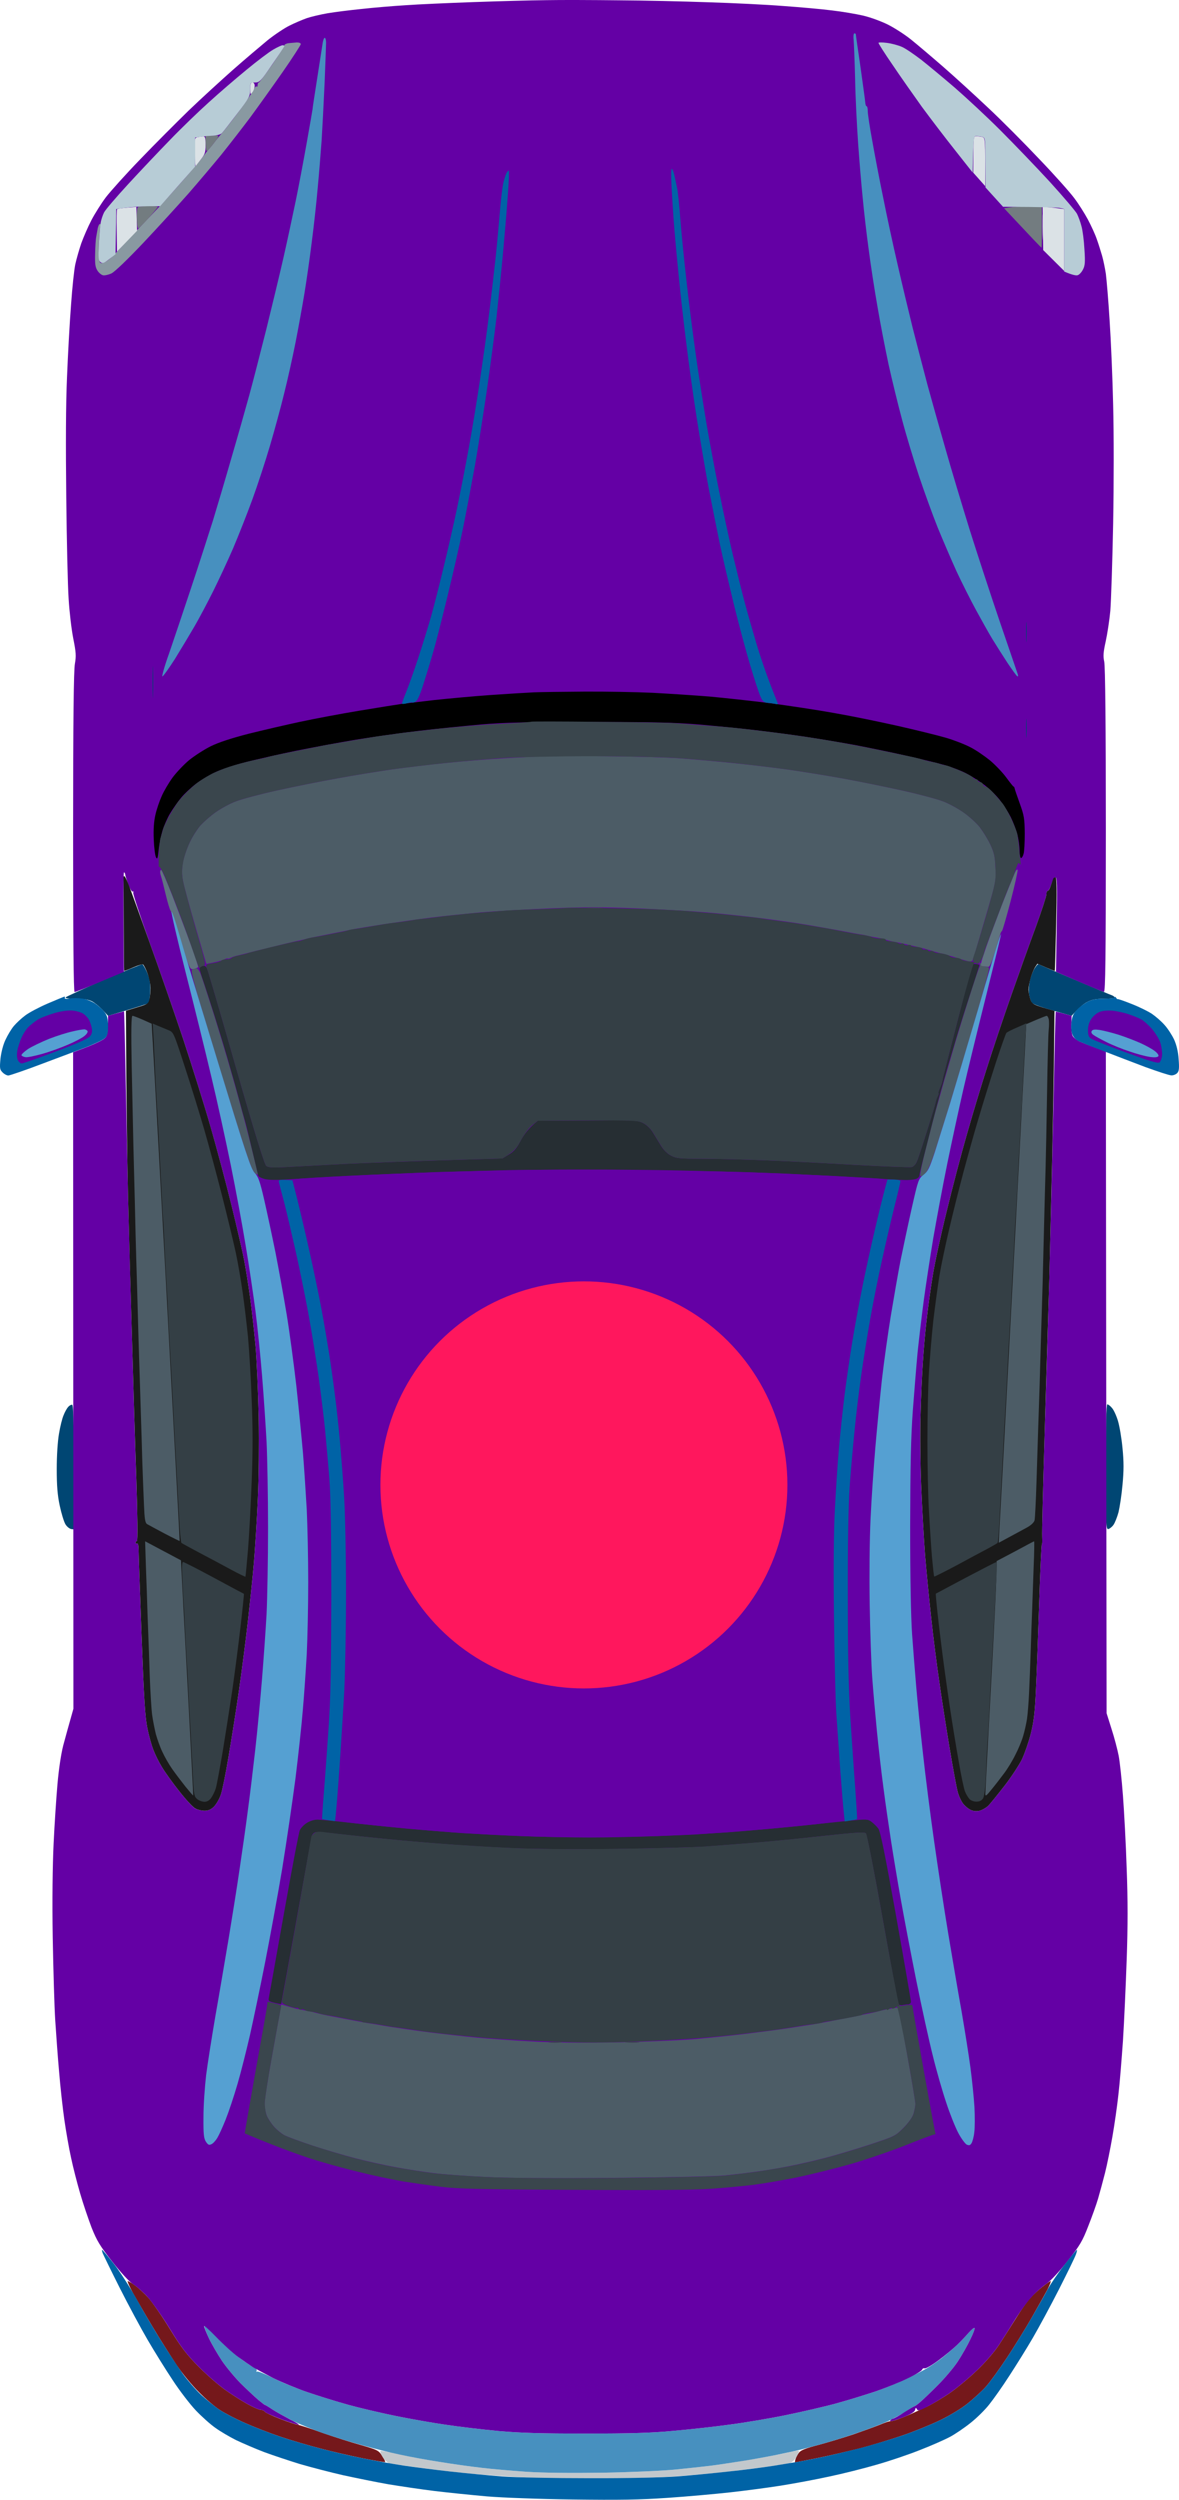 <svg width="843" height="1787" viewBox="0 0 843 1787" fill="none" xmlns="http://www.w3.org/2000/svg">
<path d="M47.061 712.876C47.699 712.344 59.935 706.704 74.406 700.426C88.876 694.254 101.219 689.252 101.751 689.358C102.283 689.465 103.879 692.232 105.262 695.424C107.177 700 107.603 702.767 107.39 708.832C107.177 712.982 106.858 716.707 106.539 717.026C106.22 717.345 99.516 719.58 77.279 726.178L73.342 721.921C71.107 719.58 67.703 716.813 65.894 715.856C63.447 714.579 59.829 713.94 54.19 713.94C48.728 713.94 46.351 713.585 47.061 712.876Z" fill="#004673"/>
<path d="M736.327 701.17C736.965 698.297 738.561 694.254 739.731 692.338C740.902 690.423 742.179 689.039 742.604 689.252C743.03 689.571 754.628 694.573 768.353 700.319C782.079 706.172 794.209 711.28 795.273 711.599C796.23 712.025 797.082 712.663 797.082 713.195C797.082 713.621 793.57 713.94 789.314 713.94C783.675 714.046 780.483 714.579 777.397 716.281C775.057 717.452 771.545 720.218 766.225 726.178L752.712 722.347C745.052 720.218 738.455 717.771 737.71 716.813C737.071 715.749 736.114 713.089 735.795 710.748C735.369 708.407 735.688 704.15 736.327 701.17Z" fill="#004673"/>
<path d="M45.465 1011.69C46.316 1009.45 47.806 1006.79 48.763 1005.73C49.721 1004.66 50.998 1004.02 51.636 1004.24C52.487 1004.56 52.913 1018.5 53.338 1093.31L50.998 1093.09C49.721 1092.88 47.806 1091.39 46.742 1089.58C45.678 1087.77 43.869 1081.81 42.698 1076.28C41.102 1068.83 40.57 1062.02 40.57 1050.21C40.57 1040.63 41.209 1030.52 42.166 1024.99C43.017 1019.77 44.507 1013.81 45.465 1011.69Z" fill="#004673"/>
<path d="M792.4 1093.09C790.804 1093.31 790.698 1089.47 790.698 1048.61C790.698 1019.56 791.017 1003.92 791.762 1003.92C792.4 1003.92 793.783 1004.98 794.954 1006.37C796.23 1007.64 798.146 1011.79 799.316 1015.62C800.486 1019.45 801.976 1028.29 802.615 1035.31C803.572 1044.99 803.572 1051.27 802.615 1061.38C801.976 1068.72 800.593 1077.56 799.742 1081.07C798.784 1084.58 797.188 1088.62 796.124 1090.11C795.06 1091.6 793.358 1092.88 792.4 1093.09Z" fill="#004673"/>
<path d="M108.987 1663.15C103.773 1654.43 97.496 1643.46 94.942 1639C92.495 1634.42 90.899 1630.7 91.325 1630.7C91.75 1630.7 94.091 1631.97 96.432 1633.67C98.773 1635.38 103.029 1639.31 106.008 1642.51C108.881 1645.7 115.903 1655.81 121.436 1664.85C129.735 1678.37 133.459 1683.16 142.184 1691.99C148.036 1697.84 156.442 1705.18 160.804 1708.27C165.167 1711.36 172.083 1715.83 176.233 1718.17C180.382 1720.51 184.745 1722.53 186.128 1722.64C187.405 1722.64 188.894 1723.28 189.32 1724.02C189.745 1724.66 194.64 1727 200.173 1729.13C205.706 1731.26 211.451 1733.17 212.941 1733.38C214.43 1733.7 222.304 1736.15 230.497 1739.13C238.69 1742 251.032 1745.94 257.949 1747.86C269.759 1751.26 270.717 1751.69 273.164 1755.52C274.547 1757.65 275.611 1759.67 275.398 1759.99C275.292 1760.31 267.95 1759.03 259.225 1757.33C250.394 1755.52 236.775 1752.43 228.901 1750.3C221.027 1748.28 208.366 1744.56 200.705 1742C193.15 1739.45 181.553 1734.98 175.169 1732.11C168.784 1729.34 160.592 1725.08 157.08 1722.74C153.569 1720.51 146.866 1714.76 142.184 1709.97C137.396 1705.29 130.161 1696.46 126.011 1690.29C121.968 1684.12 114.201 1671.98 108.987 1663.15Z" fill="#75181B"/>
<path d="M736.434 1643.04C738.456 1640.7 742.499 1636.97 745.372 1634.74C748.138 1632.5 750.798 1630.7 751.224 1630.7C751.649 1630.7 750.585 1633.46 748.883 1636.87C747.074 1640.17 742.073 1649.1 737.711 1656.77C733.348 1664.43 725.368 1677.3 719.942 1685.5C714.515 1693.69 707.812 1702.95 704.939 1706.14C702.066 1709.34 696.108 1714.76 691.746 1718.27C687.277 1721.89 678.658 1727 672.061 1730.19C665.677 1733.28 653.441 1738.28 644.929 1741.15C636.417 1744.03 622.798 1748.18 614.605 1750.3C606.412 1752.33 592.793 1755.52 584.28 1757.22C575.768 1758.92 568.746 1760.31 568.533 1760.2C568.32 1760.09 568.427 1759.03 568.852 1757.86C569.172 1756.69 570.236 1754.67 571.3 1753.28C572.576 1751.58 576.3 1750.09 585.345 1747.75C592.048 1745.94 603.326 1742.54 610.349 1740.2C617.371 1737.75 625.883 1734.66 629.288 1733.28C632.587 1731.89 635.672 1730.83 636.204 1730.94C636.63 1731.04 638.864 1730.51 641.205 1729.77C643.546 1728.92 648.121 1727.11 651.313 1725.72C654.505 1724.23 659.825 1721.79 663.017 1720.3C666.209 1718.81 673.125 1714.66 678.445 1711.14C683.765 1707.53 692.703 1700.08 698.449 1694.54C704.62 1688.69 711.323 1680.92 714.515 1675.92C717.601 1671.24 722.921 1662.83 726.432 1657.3C729.837 1651.77 734.306 1645.27 736.434 1643.04Z" fill="#75181B"/>
<path d="M536.4 1758.28C546.614 1756.58 558.531 1754.35 562.893 1753.28C567.15 1752.22 570.874 1751.69 571.193 1752.01C571.406 1752.33 570.661 1754.24 569.49 1756.26C568.426 1758.28 566.298 1760.31 564.915 1760.73C563.638 1761.16 555.552 1762.43 547.04 1763.61C538.528 1764.78 524.696 1766.48 516.183 1767.44C507.671 1768.29 494.052 1769.46 485.859 1770.1C477.666 1770.73 456.386 1771.48 438.511 1771.91C418.933 1772.22 395.631 1772.01 379.99 1771.27C365.626 1770.52 346.261 1769.25 336.898 1768.39C327.534 1767.54 311.042 1765.63 300.189 1764.14C289.336 1762.65 279.548 1761.26 278.377 1760.94C277.207 1760.63 275.185 1758.82 273.802 1756.79C272.525 1754.77 271.674 1752.75 271.993 1752.22C272.312 1751.79 278.164 1752.75 285.08 1754.35C291.89 1755.94 304.977 1758.5 314.022 1759.88C323.066 1761.37 336.685 1763.29 344.346 1764.14C351.9 1765.09 366.584 1766.27 376.798 1767.01C388.609 1767.76 408.399 1767.97 431.063 1767.65C450.64 1767.33 473.836 1766.27 482.667 1765.41C491.392 1764.56 502.883 1763.29 508.203 1762.65C513.417 1762.01 526.185 1759.99 536.4 1758.28Z" fill="#C2C8CC"/>
<path d="M149.419 1671.66C147.504 1667.62 146.014 1663.58 146.121 1662.83C146.227 1661.98 149.845 1665.39 154.313 1670.17C158.782 1674.96 166.23 1681.77 170.912 1685.29C175.594 1688.8 180.488 1691.99 181.765 1692.52C183.255 1693.16 183.893 1694.01 183.467 1694.76C183.148 1695.5 183.255 1695.82 183.787 1695.39C184.319 1694.97 189.426 1696.99 195.065 1699.86C200.811 1702.84 211.876 1707.31 219.537 1709.97C227.305 1712.63 240.605 1716.78 249.117 1719.12C257.629 1721.47 272.738 1724.98 282.633 1727C292.528 1729.02 308.595 1731.89 318.277 1733.28C327.96 1734.77 345.197 1736.79 356.582 1737.85C372.436 1739.24 387.013 1739.66 418.826 1739.66C449.683 1739.66 465.643 1739.24 481.071 1737.75C492.456 1736.79 510.651 1734.77 521.503 1733.28C532.356 1731.89 550.551 1728.81 561.936 1726.47C573.321 1724.13 589.6 1720.4 598.112 1718.06C606.624 1715.72 619.286 1711.78 626.309 1709.44C633.331 1706.99 643.333 1702.95 648.653 1700.29C653.866 1697.74 660.144 1694.54 662.485 1693.16C664.826 1691.88 669.614 1688.58 673.125 1685.92C676.636 1683.16 681.637 1678.9 684.297 1676.35C686.957 1673.79 690.681 1669.86 692.596 1667.62C694.512 1665.49 696.32 1663.9 696.746 1664.22C697.278 1664.43 695.895 1668.15 693.767 1672.41C691.745 1676.67 687.702 1683.8 684.829 1688.16C681.956 1692.52 675.466 1700.18 670.465 1705.18C665.464 1710.19 659.825 1715.61 657.91 1717.21C656.101 1718.81 654.292 1720.08 653.973 1720.08C653.654 1720.08 651.206 1721.57 648.333 1723.49C645.567 1725.4 639.502 1728.6 634.821 1730.83C630.139 1732.96 619.818 1736.9 611.944 1739.56C604.071 1742.32 592.047 1745.94 585.344 1747.75C578.641 1749.56 572.363 1751.16 571.512 1751.37C570.661 1751.58 565.341 1752.75 559.808 1753.92C554.275 1755.2 542.464 1757.33 533.74 1758.82L532.525 1759.01C523.881 1760.36 513.181 1762.04 508.203 1762.65C502.883 1763.29 491.392 1764.56 482.667 1765.41C473.836 1766.27 450.64 1767.33 431.063 1767.65C408.399 1767.97 388.609 1767.76 376.798 1767.01C366.584 1766.27 352.007 1765.1 344.346 1764.14C336.685 1763.29 323.066 1761.37 314.021 1759.88C304.977 1758.5 291.996 1756.05 285.293 1754.56C278.59 1753.18 266.886 1750.2 259.225 1748.07C251.564 1746.05 239.328 1742.22 231.773 1739.66C224.325 1737.11 214.324 1732.96 209.429 1730.62C204.641 1728.17 198.151 1724.55 195.065 1722.64C192.086 1720.61 189.532 1719.12 189.532 1719.23C189.426 1719.44 187.404 1717.85 184.957 1715.83C182.51 1713.8 176.87 1708.48 172.402 1704.12C168.039 1699.76 161.868 1692.31 158.676 1687.63C155.59 1682.94 151.334 1675.71 149.419 1671.66Z" fill="#4790BF"/>
<path d="M338.494 1.499C356.37 0.861 379.778 0.222 390.631 0.116C401.484 -0.097 424.679 0.01 442.235 0.222C459.791 0.329 488.52 0.967 506.076 1.606C523.632 2.138 547.785 3.308 559.808 4.266C571.832 5.117 587.579 6.501 594.921 7.459C602.262 8.31 612.264 10.012 617.265 11.183C622.266 12.354 630.139 15.227 634.821 17.568C639.503 19.909 646.951 24.698 651.313 28.209C655.676 31.721 665.997 40.447 674.189 47.577C682.382 54.706 696.959 68.008 706.535 77.053C716.218 86.098 732.71 102.699 743.244 113.872C753.884 124.939 764.95 137.39 768.035 141.54C771.121 145.584 775.483 152.501 777.824 156.864C780.165 161.226 783.144 167.718 784.315 171.229C785.591 174.741 787.187 180.062 788.039 182.935C788.89 185.914 790.06 191.554 790.699 195.705C791.231 199.855 792.507 214.646 793.359 228.693C794.316 242.739 795.487 270.088 795.912 289.349C796.444 309.354 796.444 346.067 795.912 374.48C795.38 402.041 794.423 430.028 793.891 436.732C793.252 443.436 791.763 453.226 790.592 458.547C788.89 466.208 788.677 469.082 789.528 472.912C790.273 475.998 790.699 519.734 790.699 593.373C790.699 685.314 790.379 709.151 789.315 709.045C788.677 709.045 780.59 705.746 755.054 694.679L755.586 660.733C756.012 632.001 755.905 626.893 754.629 627.319C753.777 627.532 752.501 629.766 751.649 632.214C750.905 634.768 749.734 636.79 749.202 636.79C748.67 636.79 748.138 637.854 748.245 639.131C748.245 640.514 744.946 650.623 740.903 661.797C736.753 672.97 728.773 695.211 723.134 711.279C717.495 727.348 709.515 751.078 705.471 763.954C701.322 776.83 694.938 798.113 691.214 811.308C687.383 824.504 680.999 848.872 676.956 865.579C672.806 882.286 668.231 903.356 666.848 912.401C665.358 921.447 663.443 935.387 662.592 943.261C661.634 951.136 660.464 964.544 659.932 973.057C659.293 981.57 658.548 998.596 658.229 1010.83C657.804 1023.07 658.016 1046.16 658.655 1061.91C659.293 1077.66 660.57 1100.01 661.421 1111.4C662.379 1122.78 664.294 1142.89 665.784 1156.09C667.167 1169.28 669.827 1190.14 671.636 1202.38C673.338 1214.62 676.743 1236.22 679.084 1250.27C681.425 1264.31 683.978 1278.15 684.83 1281.13C685.574 1284 687.383 1287.83 688.766 1289.53C690.15 1291.23 692.597 1293.26 694.406 1294C696.534 1294.85 698.662 1294.96 700.79 1294.32C702.599 1293.79 705.152 1292.3 706.535 1290.92C707.919 1289.64 713.026 1283.25 718.027 1276.87C723.028 1270.48 728.667 1261.76 730.688 1257.71C732.604 1253.67 735.476 1245.48 736.966 1239.62C739.094 1231.22 739.945 1224.73 740.69 1208.23C741.222 1196.85 742.286 1168.65 743.031 1145.66C743.776 1122.78 744.627 1103.95 744.946 1103.95C745.265 1103.95 745.265 1101.61 745.159 1098.84C744.946 1096.07 745.797 1062.23 746.968 1023.6C748.245 984.976 749.628 935.174 750.266 912.933C750.798 890.693 751.543 862.174 751.862 849.617C752.181 837.06 752.926 803.54 753.565 775.128C754.097 746.715 754.735 723.411 754.841 723.304C754.948 723.091 757.608 723.73 766.226 726.177L766.014 732.243C765.907 735.648 766.333 739.373 766.971 740.543C767.61 741.714 769.738 743.416 771.653 744.374C773.674 745.332 778.782 747.354 790.699 751.717L791.231 1224.73L794.742 1235.9C796.763 1242.07 798.998 1250.69 799.849 1255.05C800.7 1259.42 802.083 1272.4 802.935 1283.79C803.786 1295.17 805.063 1318.69 805.595 1335.93C806.446 1357.96 806.446 1377.32 805.595 1400.84C804.956 1419.25 803.786 1445.32 802.935 1458.84C801.977 1472.35 800.594 1489.8 799.636 1497.68C798.785 1505.55 796.87 1518.96 795.38 1527.47C793.891 1535.99 791.55 1547.69 790.06 1553.54C788.571 1559.4 786.336 1567.59 785.166 1571.63C783.995 1575.68 780.803 1584.62 778.143 1591.32C773.994 1602.07 772.185 1605.16 763.354 1616.33C757.501 1623.78 751.224 1630.48 748.351 1632.5C745.585 1634.31 740.903 1638.36 738.03 1641.55C735.051 1644.63 729.837 1651.76 726.326 1657.3C722.921 1662.83 717.601 1671.24 714.515 1675.92C711.323 1680.92 704.62 1688.69 698.449 1694.54C692.703 1700.08 683.766 1707.53 678.445 1711.14C673.125 1714.65 666.103 1718.91 662.698 1720.61C657.378 1723.38 656.314 1723.59 655.569 1722.21C654.931 1720.93 654.718 1721.04 654.292 1722.74C653.973 1724.23 651.313 1725.83 645.142 1728.28C640.354 1730.19 636.417 1731.26 636.417 1730.72C636.417 1730.19 637.268 1729.45 638.226 1729.13C639.29 1728.91 643.12 1726.79 646.738 1724.34C650.462 1722 653.654 1720.08 653.973 1720.08C654.292 1720.08 656.101 1718.8 657.91 1717.21C659.825 1715.61 665.465 1710.19 670.465 1705.18C675.466 1700.18 681.957 1692.52 684.83 1688.16C687.702 1683.79 691.746 1676.67 693.767 1672.41C695.895 1668.15 697.279 1664.43 696.746 1664.21C696.321 1663.9 694.512 1665.49 692.597 1667.62C690.682 1669.85 686.958 1673.79 684.298 1676.35C681.638 1678.9 675.679 1683.9 670.997 1687.31C666.316 1690.82 661.847 1693.37 661.102 1693.05C660.464 1692.73 659.612 1693.16 659.293 1694.01C658.974 1694.86 654.292 1697.73 648.866 1700.29C643.546 1702.95 633.331 1706.99 626.309 1709.44C619.286 1711.78 606.625 1715.72 598.113 1718.06C589.601 1720.4 573.321 1724.13 561.936 1726.47C550.551 1728.81 532.357 1731.89 521.504 1733.28C510.651 1734.77 492.456 1736.79 481.072 1737.75C465.643 1739.24 449.683 1739.66 418.827 1739.66C387.013 1739.66 372.436 1739.24 356.582 1737.85C345.197 1736.79 327.96 1734.77 318.278 1733.28C308.595 1731.89 292.529 1729.02 282.634 1727C272.738 1724.98 257.629 1721.47 249.117 1719.12C240.605 1716.78 227.305 1712.63 219.538 1709.97C211.877 1707.31 200.811 1702.74 195.066 1699.86C189.426 1696.88 183.042 1693.48 181.021 1692.31C178.999 1691.03 174.211 1687.73 170.381 1684.97C166.55 1682.2 159.528 1675.81 154.633 1670.71C149.845 1665.7 145.908 1662.19 145.908 1662.83C145.908 1663.58 147.504 1667.62 149.42 1671.66C151.335 1675.71 155.591 1682.94 158.676 1687.63C161.868 1692.31 168.04 1699.76 172.402 1704.12C176.871 1708.48 182.51 1713.8 184.957 1715.83C187.405 1717.85 189.426 1719.44 189.533 1719.23C189.533 1719.12 192.086 1720.61 195.066 1722.64C198.151 1724.55 203.684 1727.64 207.302 1729.55C211.026 1731.36 213.899 1733.06 213.686 1733.38C213.579 1733.7 208.153 1732 201.769 1729.66C195.385 1727.21 189.746 1724.76 189.32 1724.02C188.894 1723.27 187.405 1722.64 186.128 1722.64C184.745 1722.53 180.382 1720.51 176.233 1718.17C172.083 1715.83 165.167 1711.36 160.804 1708.27C156.442 1705.18 148.036 1697.84 142.184 1691.99C133.459 1683.16 129.735 1678.37 121.436 1664.75C115.903 1655.7 108.668 1645.49 105.476 1641.97C102.284 1638.46 97.602 1634.42 95.261 1632.93C92.601 1631.33 86.537 1624.74 80.365 1616.86C71.428 1605.47 69.299 1601.96 65.469 1592.39C63.128 1586.21 59.404 1575.25 57.276 1567.91C55.148 1560.57 52.169 1549.08 50.786 1542.37C49.296 1535.67 47.168 1523.43 45.998 1515.24C44.827 1507.04 43.125 1491.72 42.274 1481.18C41.316 1470.65 40.146 1454.15 39.507 1444.47C38.869 1434.79 38.124 1407.97 37.698 1384.88C37.273 1358.38 37.592 1333.59 38.337 1317.84C38.975 1304.11 40.252 1284.96 41.103 1275.27C42.061 1264.52 43.657 1253.78 45.253 1247.6C46.742 1242.07 48.977 1233.88 52.488 1221.53L52.275 752.249L62.596 748.311C68.342 746.077 73.981 743.31 75.152 742.033C76.854 740.224 77.28 738.308 77.28 726.177L82.812 724.581C85.898 723.73 88.558 722.985 88.665 722.985C88.867 722.985 89.263 741.998 89.76 765.87L89.835 769.488C90.261 795.133 91.112 834.719 91.644 857.598C92.282 880.477 93.453 925.171 94.41 957.095C95.261 989.019 96.645 1034.46 97.496 1058.19C98.347 1084.26 98.56 1101.39 97.921 1101.5C97.389 1101.71 96.964 1102.35 96.964 1102.88C96.964 1103.41 97.496 1103.73 98.028 1103.41C98.666 1103.09 99.092 1104.8 99.092 1107.35C99.092 1109.91 100.049 1137.57 101.22 1168.86C102.922 1214.4 103.773 1227.71 105.369 1235.37C106.434 1240.69 108.349 1247.6 109.626 1250.8C110.796 1253.99 113.562 1259.63 115.797 1263.25C118.031 1266.97 123.67 1274.85 128.352 1280.7C133.034 1286.66 138.141 1292.19 139.737 1292.94C141.439 1293.79 144.312 1294.43 146.334 1294.43C148.888 1294.43 150.909 1293.58 153.037 1291.45C154.633 1289.74 156.868 1286.02 157.825 1283.15C158.889 1280.27 161.336 1268.14 163.358 1256.12C165.38 1244.09 168.785 1222.81 170.806 1208.76C172.828 1194.72 175.701 1172.48 177.19 1159.28C178.68 1146.09 180.701 1126.93 181.553 1116.72C182.404 1106.5 183.681 1086.39 184.319 1072.02C185.064 1056.59 185.277 1032.54 184.957 1012.96C184.532 994.872 183.574 971.567 182.617 961.352C181.659 951.136 179.957 935.812 178.786 927.299C177.616 918.786 175.701 906.868 174.53 900.696C173.36 894.524 169.317 876.966 165.486 861.642C161.762 846.212 155.059 821.098 150.59 805.775C146.228 790.345 137.396 762.251 131.119 743.203C124.734 724.155 113.988 693.083 107.072 674.034C100.262 654.986 94.942 638.812 95.261 638.173C95.581 637.428 95.368 637.002 94.836 637.322C94.304 637.641 92.814 635.193 91.644 632.001C90.473 628.809 89.516 625.616 89.516 625.084C89.516 624.552 89.197 623.807 88.665 623.594C88.239 623.382 88.026 639.237 88.558 694.785L71.534 701.915C62.064 705.959 53.871 709.151 53.339 709.151C52.595 709.151 52.275 670.416 52.275 595.076C52.275 514.733 52.701 478.978 53.552 474.509C54.51 468.975 54.403 466.528 52.382 456.418C51.105 449.927 49.615 437.264 49.083 428.219C48.445 419.173 47.7 386.292 47.381 355.325C46.955 318.4 47.062 288.817 47.913 269.662C48.551 253.594 49.828 230.395 50.786 218.051C51.637 205.707 53.02 192.619 53.871 188.788C54.723 184.957 56.638 178.253 58.127 173.89C59.724 169.527 62.916 162.078 65.363 157.396C67.81 152.713 72.492 145.264 75.79 140.901C79.195 136.538 90.154 124.301 100.369 113.766C110.477 103.231 126.011 87.695 134.736 79.181C143.567 70.668 157.932 57.579 166.55 49.918C175.275 42.256 186.341 32.892 191.235 28.848C196.13 24.91 203.152 20.228 206.77 18.419C210.494 16.504 216.133 14.163 219.325 12.992C222.517 11.928 229.22 10.332 234.221 9.48C239.222 8.629 250.181 7.246 258.693 6.394C267.205 5.437 281.25 4.266 290.082 3.734C298.807 3.096 320.619 2.138 338.494 1.499Z" fill="#6400A5"/>
<path d="M18.12 725.857C20.78 723.836 28.015 720.005 34.187 717.344C40.358 714.684 45.678 712.556 45.997 712.449C46.423 712.343 46.529 712.875 46.316 713.407C45.997 714.045 47.38 714.258 49.828 713.833C52.062 713.407 55.999 713.407 58.659 713.833C61.319 714.152 65.469 715.748 67.916 717.344C70.363 719.047 73.449 721.707 74.725 723.516C76.641 726.07 77.173 728.092 77.279 733.306C77.279 738.521 76.853 740.33 75.151 742.032C73.981 743.203 68.448 745.863 62.915 748.098C57.382 750.226 42.699 755.76 30.463 760.335C18.227 765.018 7.161 768.742 5.99 768.849C4.82 768.849 2.905 767.784 1.734 766.507C-0.181 764.592 -0.287 763.528 0.351 756.717C0.883 752.142 2.266 746.714 3.969 743.203C5.458 740.01 8.118 735.541 9.927 733.413C11.736 731.284 15.354 727.879 18.12 725.857Z" fill="#0063A6"/>
<path d="M789.315 713.939C793.784 713.939 797.082 713.513 797.082 712.875C797.082 712.343 797.614 712.556 798.146 713.407C798.678 714.258 799.104 714.684 798.891 714.258C798.785 713.833 803.253 715.322 808.786 717.557C814.319 719.685 821.022 722.984 823.682 724.793C826.342 726.602 830.386 730.114 832.62 732.668C834.961 735.222 838.046 740.01 839.536 743.203C841.238 747.034 842.409 751.822 842.728 757.143C843.26 763.528 843.047 765.656 841.771 767.04C840.919 767.997 839.004 768.849 837.515 768.742C836.025 768.742 827.726 765.975 818.894 762.783C810.169 759.484 796.231 754.163 788.038 750.971C779.845 747.885 771.971 744.693 770.588 743.948C769.205 743.203 767.396 741.181 766.758 739.478C765.907 737.456 765.694 734.158 766.119 730.752C766.545 726.709 767.609 724.368 769.95 721.92C771.759 720.005 775.057 717.557 777.398 716.28C780.59 714.578 783.569 714.045 789.315 713.939Z" fill="#0063A6"/>
<path d="M85.578 1635.48C79.407 1623.24 73.981 1612.07 73.449 1610.79C72.917 1609.41 72.81 1608.35 73.023 1608.35C73.342 1608.35 77.066 1612.82 81.322 1618.24C85.578 1623.56 93.026 1635.27 97.921 1644C102.815 1652.83 110.795 1666.45 115.796 1674.32C120.691 1682.2 127.5 1692.41 130.799 1697.1C134.097 1701.67 139.949 1708.38 143.78 1711.99C147.61 1715.51 153.569 1720.4 157.08 1722.74C160.591 1725.08 168.784 1729.34 175.168 1732.11C181.552 1734.98 193.15 1739.45 200.704 1742C208.365 1744.56 221.027 1748.28 228.901 1750.3C236.774 1752.43 250.181 1755.52 258.693 1757.22C267.205 1758.92 280.611 1761.37 288.485 1762.54C296.359 1763.71 311.468 1765.63 322.001 1766.8C332.535 1767.97 349.027 1769.56 358.71 1770.31C368.924 1771.05 395.312 1771.59 421.486 1771.59C448.406 1771.69 473.836 1771.05 484.263 1770.31C493.946 1769.56 510.438 1767.97 520.971 1766.8C531.505 1765.73 546.082 1763.82 553.424 1762.65C560.765 1761.48 568.107 1760.2 569.916 1759.99C571.725 1759.67 578.109 1758.5 584.28 1757.22C590.451 1756.05 603.113 1753.07 612.476 1750.73C621.84 1748.39 636.417 1744.02 644.929 1741.15C653.441 1738.28 665.677 1733.28 672.061 1730.19C678.658 1727 687.276 1721.89 691.745 1718.27C696.108 1714.76 702.066 1709.33 704.939 1706.14C707.812 1702.95 714.515 1693.69 719.941 1685.5C725.368 1677.3 733.348 1664.43 737.71 1656.77C742.073 1649.1 747.393 1639.85 749.414 1636.01C751.542 1632.18 756.862 1624.42 761.331 1618.78C765.8 1613.03 769.631 1608.35 769.95 1608.35C770.269 1608.35 769.95 1609.94 769.205 1611.86C768.567 1613.67 763.14 1624.84 757.182 1636.55C751.223 1648.25 742.818 1663.79 738.562 1671.13C734.305 1678.47 726.751 1690.6 721.75 1698.27C716.856 1705.93 710.259 1715.19 707.28 1718.91C704.3 1722.74 698.236 1728.7 693.873 1732.11C689.511 1735.62 683.02 1739.98 679.509 1741.9C675.998 1743.81 666.422 1748.07 658.229 1751.26C650.036 1754.56 635.885 1759.35 626.84 1761.9C617.796 1764.56 602.475 1768.39 592.792 1770.42C583.11 1772.54 567.575 1775.42 558.212 1776.91C548.848 1778.4 532.569 1780.52 522.035 1781.7C511.502 1782.87 491.392 1784.67 477.347 1785.63C457.556 1787.02 442.447 1787.23 409.782 1786.8C385.097 1786.48 359.667 1785.53 348.07 1784.57C337.217 1783.61 320.512 1781.91 310.829 1780.74C301.147 1779.57 286.357 1777.33 277.845 1775.95C269.333 1774.46 254.756 1771.48 245.393 1769.46C236.029 1767.33 222.197 1763.71 214.536 1761.48C206.876 1759.14 195.384 1755.3 189 1752.96C182.616 1750.52 173.466 1746.58 168.784 1744.34C164.102 1742 157.399 1738.07 153.888 1735.51C150.377 1733.06 144.099 1727.42 140.056 1723.17C135.906 1718.8 128.458 1709.12 123.457 1701.46C118.35 1693.8 110.37 1680.92 105.582 1672.73C100.794 1664.53 91.75 1647.72 85.578 1635.48Z" fill="#0063A6"/>
<path d="M88.452 661.266C88.346 643.388 88.346 628.065 88.346 627.213C88.346 626.256 88.771 626.043 89.303 626.681C89.729 627.213 91.219 630.406 92.389 633.598C93.666 636.791 100.263 654.987 107.072 674.036C113.988 693.084 124.735 724.156 131.119 743.204C137.397 762.253 146.228 790.346 150.59 805.669C155.059 821.099 161.762 846.213 165.486 861.537C169.317 876.967 173.36 894.525 174.531 900.697C175.701 906.869 177.616 918.787 178.787 927.3C179.957 935.813 181.659 951.137 182.617 961.353C183.575 971.568 184.532 994.873 184.958 1012.96C185.277 1032.54 185.064 1056.59 184.319 1072.02C183.681 1086.39 182.404 1106.5 181.553 1116.72C180.702 1126.93 178.68 1146.09 177.191 1159.28C175.701 1172.48 172.828 1194.72 170.806 1208.76C168.785 1222.81 165.38 1244.09 163.358 1256.12C161.337 1268.14 158.89 1280.27 157.826 1283.15C156.868 1286.02 154.634 1289.75 153.038 1291.45C150.91 1293.58 148.888 1294.43 146.334 1294.43C144.313 1294.43 141.44 1293.79 139.844 1292.94C138.141 1292.19 133.034 1286.66 128.352 1280.7C123.671 1274.85 118.032 1266.97 115.797 1263.25C113.563 1259.63 110.796 1253.99 109.626 1250.8C108.349 1247.61 106.434 1240.69 105.37 1235.37C103.774 1227.71 102.923 1214.4 101.22 1168.86C100.05 1137.57 99.092 1109.91 99.092 1107.35C99.092 1104.8 98.667 1103.1 98.028 1103.42C97.496 1103.73 96.964 1103.42 96.964 1102.88C96.964 1102.35 97.39 1101.71 97.922 1101.5C98.56 1101.39 98.347 1084.05 97.496 1057.66C96.645 1033.71 95.262 988.595 94.411 957.628C93.453 926.662 92.176 879.946 91.538 853.875C90.899 827.803 90.367 787.579 90.048 722.56L98.028 720.113C105.476 717.878 106.115 717.559 106.859 714.26C107.285 712.344 107.604 708.726 107.604 706.279C107.604 703.725 106.647 699.043 105.476 695.85C104.306 692.658 102.816 689.785 102.284 689.466C101.752 689.146 98.454 690.104 95.155 691.594C91.751 693.084 88.878 694.148 88.771 694.041C88.665 693.828 88.558 679.143 88.452 661.266Z" fill="#1A1A1A"/>
<path d="M751.437 632.747C752.182 630.619 752.927 628.49 753.139 627.958C753.352 627.533 754.097 627.213 754.735 627.213C755.587 627.213 755.693 636.791 755.161 660.415C754.735 678.718 754.31 693.828 754.203 694.041C754.097 694.148 751.224 693.084 741.754 688.933L740.158 691.275C739.307 692.658 737.818 696.063 736.966 699.043C736.115 701.916 735.37 705.853 735.37 707.556C735.477 709.258 736.009 712.451 736.754 714.473C737.924 717.878 738.562 718.304 753.99 722.667L753.671 749.164C753.565 763.742 752.927 797.901 752.394 825.143C751.756 852.385 750.798 892.29 750.266 913.999C749.628 935.707 748.138 984.977 746.968 1023.6C745.798 1062.23 744.946 1096.07 745.159 1098.84C745.266 1101.61 745.266 1103.95 744.946 1103.95C744.627 1103.95 743.776 1122.78 743.031 1145.66C742.286 1168.65 741.222 1196.85 740.69 1208.23C739.946 1224.73 739.094 1231.22 736.966 1239.62C735.477 1245.48 732.604 1253.67 730.689 1257.72C728.667 1261.76 723.028 1270.48 718.027 1276.87C713.026 1283.25 707.919 1289.64 706.536 1290.92C705.152 1292.3 702.599 1293.79 700.79 1294.32C698.662 1294.96 696.534 1294.85 694.406 1294C692.597 1293.26 690.15 1291.24 688.767 1289.53C687.383 1287.83 685.575 1284 684.83 1281.13C683.979 1278.15 681.425 1264.31 679.084 1250.27C676.743 1236.22 673.339 1214.62 671.636 1202.38C669.827 1190.14 667.167 1169.29 665.784 1156.09C664.294 1142.89 662.379 1122.78 661.422 1111.4C660.57 1100.01 659.294 1077.66 658.655 1061.91C658.017 1046.16 657.804 1023.07 658.23 1010.84C658.549 998.598 659.294 981.571 659.932 973.058C660.464 964.545 661.634 951.137 662.592 943.262C663.443 935.388 665.358 921.448 666.848 912.402C668.231 903.357 672.807 882.287 676.956 865.58C680.999 848.873 687.383 824.505 691.214 811.309C694.938 798.114 701.322 776.831 705.472 763.955C709.515 751.079 717.495 727.349 723.134 711.28C728.773 695.212 736.754 672.971 740.903 661.798C744.946 650.624 748.245 640.515 748.245 639.132C748.138 637.855 748.67 636.791 749.202 636.791C749.841 636.791 750.799 634.982 751.437 632.747Z" fill="#1A1A1A"/>
<path d="M360.305 542.083C371.477 541.445 384.139 540.806 388.502 540.593C392.864 540.38 412.974 540.38 433.19 540.593C453.406 540.806 477.134 541.445 485.859 542.083C494.583 542.721 511.395 544.211 523.099 545.382C534.803 546.552 552.998 548.681 563.531 550.17C574.065 551.66 591.728 554.533 602.9 556.555C614.072 558.577 632.905 562.408 644.928 565.068C656.951 567.729 670.145 571.24 674.188 572.837C678.232 574.326 684.828 577.944 688.872 580.711C692.809 583.478 698.022 588.267 700.469 591.246C702.81 594.332 706.321 599.972 708.13 603.803C710.79 609.549 711.429 612.423 711.748 620.297C712.28 629.555 711.961 630.726 705.789 651.689C702.278 663.714 698.661 676.164 697.703 679.357C696.745 682.549 695.681 685.848 695.256 686.593C694.511 687.657 693.341 687.657 689.085 686.274C686.105 685.422 682.381 684.145 680.572 683.613C678.764 683.081 676.21 682.336 674.72 681.911C673.231 681.591 671.528 681.272 670.996 681.059C670.465 680.953 667.275 679.996 664.084 679.039L664.08 679.038C660.888 678.08 657.058 677.122 655.568 676.803C654.079 676.484 650.993 675.739 648.652 675.207C646.311 674.568 642.694 673.823 640.672 673.504C638.65 673.185 635.778 672.546 634.288 672.014C632.798 671.482 629.926 670.737 627.904 670.418C625.882 670.099 623.009 669.567 621.52 669.247C620.03 668.822 617.902 668.396 616.732 668.183C615.561 668.077 607.901 666.694 599.708 665.097C591.515 663.608 578.853 661.373 571.511 660.202C564.17 659.032 550.338 657.116 540.655 655.946C530.973 654.775 514.906 653.073 505.011 652.221C495.115 651.37 472.771 650.093 455.534 649.348C431.488 648.39 416.911 648.39 393.29 649.348C376.265 650.093 354.028 651.37 343.813 652.221C333.599 653.179 317.532 654.775 308.169 655.946C298.805 657.116 283.484 659.351 274.12 660.734C264.757 662.224 255.926 663.608 254.436 663.927C252.947 664.246 245.818 665.629 238.476 667.119C231.134 668.609 224.006 669.992 222.516 670.312C221.026 670.631 219.111 671.057 218.26 671.376C217.409 671.589 215.493 672.014 214.004 672.333C212.514 672.546 206.556 674.036 200.704 675.419C194.852 676.909 188.893 678.399 187.404 678.718C185.914 679.038 181.871 679.995 178.36 680.953C174.848 681.804 170.805 682.868 169.315 683.188C167.826 683.507 165.804 684.252 164.74 684.784C163.783 685.316 162.931 685.529 162.931 685.21C162.931 684.89 161.335 685.316 159.527 686.167C157.611 686.912 154.1 687.87 147.503 689.04L139.842 662.65C135.586 648.178 131.543 633.386 130.905 629.874C129.947 625.086 129.947 621.787 130.798 616.573C131.543 612.742 133.671 606.251 135.693 602.207C137.608 598.057 141.119 592.63 143.354 590.076C145.694 587.522 150.589 583.159 154.419 580.498C158.25 577.838 164.634 574.326 168.783 572.837C172.933 571.24 186.02 567.729 198.044 565.068C210.067 562.408 229.219 558.577 240.604 556.555C251.989 554.427 269.758 551.554 279.973 550.064C290.187 548.681 307.956 546.446 319.341 545.382C330.726 544.211 349.133 542.721 360.305 542.083Z" fill="#4C5C66"/>
<path d="M700.257 691.594C700.789 691.062 700.895 689.785 700.469 688.934C700.044 687.763 700.363 687.87 701.64 689.147C702.597 690.211 704.193 691.062 705.045 691.062C705.896 691.062 706.854 691.594 707.173 692.126C707.492 692.659 702.278 711.707 695.575 734.373C688.872 757.145 680.892 783.536 677.912 793.22C674.933 802.903 670.571 816.524 668.336 823.547C665.57 831.848 663.229 837.275 661.42 838.977C659.931 840.467 658.441 841.212 658.015 840.787C657.483 840.254 659.505 830.677 662.378 819.504C665.251 808.224 668.23 796.625 669.081 793.752C669.932 790.772 671.316 785.983 672.167 783.11C673.018 780.131 674.188 775.874 674.827 773.533C675.465 771.192 676.423 768.106 676.848 766.616C677.274 765.126 678.232 762.04 678.87 759.699C679.508 757.358 681.53 750.441 683.339 744.269C685.148 738.097 689.51 724.051 693.021 712.877C696.533 701.704 699.831 692.126 700.257 691.594Z" fill="#4C5C66"/>
<path d="M157.399 764.701C139.098 704.79 136.012 693.936 137.395 693.191C138.246 692.552 139.63 692.126 140.374 692.126C141.013 692.126 142.29 693.723 143.141 695.532C143.992 697.447 147.716 708.833 151.546 720.858C155.377 732.883 161.442 752.995 165.059 765.552C168.677 778.109 174.529 799.392 177.934 812.906C181.339 826.314 184.212 838.126 184.212 838.977C184.212 840.148 183.467 839.829 181.658 837.913C179.53 835.785 174.423 820.142 157.399 764.701Z" fill="#4C5C66"/>
<path d="M95.367 818.227C95.154 808.862 94.622 784.281 94.196 763.637C93.664 736.395 93.877 726.179 94.728 726.179C95.367 726.179 98.665 727.456 102.07 728.946C105.368 730.435 108.241 731.712 108.454 731.819C108.56 731.925 113.136 815.141 118.669 916.66C124.095 1018.18 128.564 1101.39 128.457 1101.61C128.457 1101.71 123.563 1099.37 117.711 1096.29C111.859 1093.2 106.22 1090.11 105.262 1089.58C103.772 1088.73 103.347 1086.07 102.921 1075.22C102.602 1067.87 102.07 1054.25 101.751 1044.89C101.538 1035.52 101.006 1019.67 100.687 1009.77C100.368 999.875 99.942 984.445 99.623 975.719C99.303 966.887 98.878 950.712 98.559 939.539C98.24 928.365 97.814 911.658 97.495 902.294C97.175 892.929 96.75 873.988 96.431 860.26C96.112 846.533 95.579 827.591 95.367 818.227Z" fill="#4C5C66"/>
<path d="M733.773 732.138L740.689 729.158C744.519 727.562 747.924 726.179 748.456 726.179C748.882 726.179 749.52 727.243 749.839 728.52C750.159 729.903 750.159 733.309 749.839 736.288C749.52 739.161 748.988 759.274 748.669 780.982C748.35 802.584 747.818 827.059 747.605 835.253C747.392 843.447 746.86 861.431 746.541 875.158C746.222 888.886 745.69 908.253 745.477 918.256C745.158 928.152 744.732 944.008 744.413 953.372C744.094 962.737 743.668 979.231 743.349 990.085C743.03 1000.94 742.498 1015.31 742.285 1022.01C742.072 1028.71 741.54 1045.53 741.115 1059.25C740.689 1072.98 740.051 1085.43 739.731 1086.82C739.306 1088.41 737.178 1090.43 733.773 1092.24C730.9 1093.84 725.261 1096.82 714.089 1102.88L714.621 1092.99C714.94 1087.67 719.302 1007.11 724.197 913.999C729.091 820.887 733.347 741.928 733.773 732.138Z" fill="#4C5C66"/>
<path d="M104.943 1136.94C104.517 1125.55 104.092 1112.99 103.985 1108.95L103.772 1101.82L129.415 1115.44L129.734 1122.25C129.947 1125.87 131.862 1163.65 134.203 1206.11C136.438 1248.56 138.246 1283.36 138.14 1283.57C138.034 1283.68 135.586 1280.81 132.607 1277.19C129.734 1273.57 125.478 1267.93 123.137 1264.63C120.903 1261.44 117.711 1255.91 116.115 1252.4C114.412 1248.88 112.391 1243.14 111.433 1239.63C110.582 1236.11 109.305 1229.84 108.773 1225.79C108.241 1221.75 107.496 1209.3 107.071 1198.12C106.771 1187.62 106.282 1174.95 106.048 1168.87L106.007 1167.8C105.794 1162.26 105.262 1148.32 104.943 1136.94Z" fill="#4C5C66"/>
<path d="M712.599 1115.97L725.899 1108.95C733.135 1105.01 739.199 1101.82 739.412 1101.82C739.625 1101.82 739.519 1109.8 739.093 1119.59C738.774 1129.38 738.242 1143.11 738.029 1150.13C737.71 1157.15 737.284 1170.88 736.965 1180.46C736.646 1190.14 736.114 1203.55 735.795 1210.26C735.475 1217.07 734.837 1225.37 734.305 1228.88C733.773 1232.39 732.496 1237.92 731.539 1241.12C730.581 1244.41 728.134 1250.37 726.006 1254.42C723.984 1258.57 720.366 1264.53 717.919 1267.72C715.472 1271.02 711.535 1276.13 708.981 1279.21C705.257 1283.79 704.513 1284.43 704.513 1282.4C704.513 1281.13 706.428 1244.84 708.769 1201.74C711.11 1158.75 712.918 1121.83 712.599 1115.97Z" fill="#4C5C66"/>
<path d="M200.17 1438.41L200.172 1438.41L201.129 1432.87L204.641 1433.94C206.556 1434.58 209.854 1435.43 211.876 1435.96C213.897 1436.38 217.302 1437.13 219.324 1437.45C221.346 1437.77 223.793 1438.3 224.644 1438.62C225.495 1438.83 227.41 1439.36 228.9 1439.68C230.39 1440.11 232.73 1440.53 234.22 1440.85C235.71 1441.17 241.881 1442.34 248.052 1443.51C254.223 1444.68 260.608 1445.86 262.416 1446.17C264.119 1446.39 271.141 1447.56 277.844 1448.73C284.548 1449.79 297.741 1451.71 307.105 1452.88C316.468 1454.05 331.577 1455.75 340.621 1456.6C349.665 1457.45 367.647 1458.73 380.521 1459.37C395.098 1460.22 417.549 1460.43 440.106 1460.01C460.003 1459.69 485.114 1458.62 495.967 1457.77C506.82 1456.82 523.524 1455.11 533.207 1453.94C542.889 1452.77 557.254 1450.86 565.127 1449.69C573.001 1448.41 580.449 1447.35 581.619 1447.13C582.79 1446.92 585.663 1446.39 588.004 1445.96C590.344 1445.54 593.217 1445 594.388 1444.79C595.558 1444.47 600.346 1443.62 605.028 1442.66C609.709 1441.81 613.965 1440.96 614.604 1440.75C615.136 1440.64 617.583 1440.11 619.924 1439.68C622.265 1439.26 625.563 1438.51 627.372 1437.98C629.074 1437.45 631.947 1436.81 633.756 1436.49C635.458 1436.17 638.225 1435.75 639.821 1435.43C641.523 1435.11 642.8 1435.21 642.8 1435.64C642.8 1436.07 645.46 1451.07 648.652 1468.84C651.844 1486.72 654.504 1502.57 654.504 1503.96C654.504 1505.45 653.866 1508.53 653.227 1510.87C652.376 1513.64 649.716 1517.37 645.992 1521.09C640.246 1526.94 639.714 1527.16 622.052 1533.01C612.05 1536.31 597.473 1540.67 589.6 1542.69C581.726 1544.71 570.235 1547.37 564.063 1548.54C557.892 1549.82 547.571 1551.52 541.187 1552.38C534.697 1553.33 524.482 1554.5 518.311 1555.14C512.14 1555.78 477.24 1556.53 440.638 1556.84C399.354 1557.27 364.455 1557.06 348.601 1556.31C334.556 1555.67 317.106 1554.4 309.765 1553.44C302.423 1552.48 290.187 1550.67 282.633 1549.18C274.972 1547.8 262.097 1544.93 253.904 1542.8C245.711 1540.67 231.986 1536.63 223.261 1533.75C214.642 1530.88 205.811 1527.58 203.577 1526.52C201.449 1525.35 198.044 1522.69 196.022 1520.34C194 1518.11 191.66 1514.6 190.808 1512.47C189.957 1510.45 189.212 1506.62 189.212 1503.96C189.212 1501.4 191.447 1486.72 194.213 1471.5C196.977 1456.3 199.635 1441.41 200.17 1438.41Z" fill="#4C5C66"/>
<path d="M27.27 728.731C29.611 727.348 35.144 725.326 39.506 724.049C44.613 722.666 49.189 722.134 52.274 722.453C54.934 722.772 58.126 723.73 59.403 724.581C60.786 725.433 62.489 727.242 63.34 728.519C64.191 729.902 65.149 732.669 65.574 734.691C66.106 737.457 65.787 739.054 64.298 740.863C63.021 742.459 55.147 745.971 39.825 751.717C27.377 756.399 16.417 760.23 15.566 760.23C14.715 760.23 13.438 759.166 12.8 757.889C12.055 756.399 11.948 753.739 12.374 751.185C12.8 748.844 14.076 744.8 15.247 742.14C16.311 739.479 18.545 735.968 20.141 734.371C21.737 732.669 24.929 730.221 27.27 728.731Z" fill="#6400A5"/>
<path d="M780.377 728.306C781.76 726.178 784.313 724.049 786.441 723.304C788.782 722.453 792.4 722.24 796.017 722.559C799.21 722.985 804.21 724.049 807.19 725.113C810.062 726.071 813.893 727.667 815.702 728.519C817.51 729.476 820.915 732.456 823.469 735.329C825.916 738.202 828.789 742.672 829.64 745.332C830.491 747.992 831.023 752.036 830.917 754.271C830.704 756.505 829.853 758.953 829.002 759.485C827.831 760.336 821.66 758.421 805.062 752.355C792.825 747.886 781.653 743.417 780.27 742.565C778.461 741.395 777.929 740.011 777.929 736.5C777.929 733.52 778.674 730.753 780.377 728.306Z" fill="#6400A5"/>
<path d="M684.935 728.625C690.467 707.342 694.936 689.784 694.936 689.465C694.936 689.145 696.107 689.039 697.596 689.145C699.086 689.252 700.256 689.677 700.256 689.997C700.256 690.316 697.703 698.403 694.511 708.087C691.319 717.771 687.063 731.179 685.041 737.883C683.019 744.587 679.827 755.441 677.912 761.826C676.103 768.211 673.656 776.618 672.592 780.448C671.528 784.279 667.591 798.858 664.08 812.905C660.462 826.951 657.377 839.295 657.377 840.359C657.27 841.424 655.993 842.594 654.504 842.913C653.014 843.339 649.716 843.658 647.056 843.552C644.396 843.552 629.287 842.7 613.539 841.743C597.792 840.785 574.277 839.614 561.403 838.976C548.528 838.444 514.799 837.38 486.39 836.741C457.343 836.103 414.569 835.89 388.501 836.209C363.071 836.635 328.385 837.38 311.36 837.912C294.336 838.55 266.353 839.721 249.116 840.679C231.879 841.53 212.195 842.7 205.491 843.126C197.511 843.658 191.872 843.552 189.106 842.807C186.871 842.168 184.85 841.104 184.743 840.572C184.53 840.04 182.934 833.23 181.126 825.674C179.317 818.119 177.614 810.883 177.295 809.712C177.082 808.542 176.125 804.924 175.274 801.731C174.316 798.539 172.401 791.622 171.018 786.301C169.634 780.98 166.974 771.403 165.059 765.018C163.25 758.634 161.122 751.185 160.271 748.524C159.526 745.864 156.441 736.074 153.568 726.709C150.589 717.345 146.971 706.065 145.481 701.702C143.885 697.339 142.715 693.083 142.715 692.338C142.715 691.699 143.672 690.848 144.843 690.529C146.332 690.21 147.29 690.742 148.035 692.338C148.673 693.721 158.037 725.645 168.783 763.422C181.977 809.393 189.106 832.485 190.383 833.442C191.766 834.613 194.958 834.826 204.427 834.294C211.131 833.975 229.857 832.91 245.924 832.059C261.99 831.314 294.124 830.037 359.241 828.122L363.923 825.249C367.54 823.12 369.455 820.779 372.435 815.139C374.669 810.989 378.074 806.413 384.458 801.199L419.996 800.986C453.725 800.667 455.747 800.773 459.79 802.795C462.45 804.179 465.11 806.733 466.919 809.712C468.621 812.373 471.175 816.736 472.771 819.289C474.686 822.269 477.346 824.929 480.006 826.206C483.73 828.122 486.39 828.335 502.031 828.335C511.926 828.335 531.611 828.867 545.975 829.399C560.339 829.931 589.493 831.421 610.879 832.698C632.266 833.868 650.673 834.613 651.844 834.294C653.014 834.081 654.61 832.485 655.355 830.782C656.206 829.186 659.398 819.396 662.59 809.18C665.889 798.964 668.762 789.387 668.974 787.897C669.294 786.408 670.038 784.386 670.57 783.428C671.102 782.364 671.315 781.513 670.996 781.513C670.677 781.513 671.209 779.81 672.06 777.788C672.911 775.766 673.656 773.851 673.656 773.532C673.656 773.212 673.975 771.722 674.294 770.126C674.72 768.424 679.508 749.801 684.935 728.625Z" fill="#262E33"/>
<path d="M214.429 1308.26C215.068 1306.88 217.196 1304.54 219.217 1303.26C221.452 1301.77 224.537 1300.81 226.984 1300.81C229.219 1300.81 239.327 1301.77 249.435 1302.94C259.437 1304.11 278.057 1305.92 290.612 1307.09C303.168 1308.26 320.937 1309.75 329.981 1310.39C339.025 1310.92 357.964 1311.99 372.009 1312.52C386.054 1313.05 408.292 1313.58 421.486 1313.58C434.679 1313.58 457.13 1313.05 471.494 1312.52C485.858 1311.88 507.883 1310.71 520.439 1309.86C532.994 1308.9 554.806 1306.98 568.851 1305.49C582.896 1304.11 600.239 1302.3 607.368 1301.56C619.711 1300.39 620.456 1300.39 623.222 1302.41C624.712 1303.58 626.946 1305.71 628.01 1307.2C629.5 1309.11 632.798 1325.61 640.672 1369.45C646.524 1402.22 651.312 1429.89 651.312 1430.96C651.312 1431.91 650.461 1432.76 649.503 1432.87C648.439 1432.87 646.524 1433.08 645.247 1433.4C643.864 1433.62 642.587 1433.19 642.268 1432.55C642.055 1431.81 636.948 1404.35 631.096 1371.58C625.244 1338.8 619.817 1311.35 619.072 1310.6C618.008 1309.54 612.156 1309.96 589.067 1312.41C573.32 1314.22 551.295 1316.35 540.123 1317.31C528.951 1318.16 512.99 1319.43 504.478 1320.07C495.966 1320.6 467.238 1321.35 440.638 1321.78C410.101 1322.09 382.436 1321.88 365.625 1321.14C351.048 1320.5 329.449 1319.22 317.745 1318.26C306.04 1317.41 286.888 1315.71 275.184 1314.54C263.48 1313.37 247.945 1311.77 240.604 1310.92C233.262 1309.96 226.452 1309.54 225.495 1309.86C224.431 1310.18 223.367 1311.24 223.048 1312.3C222.728 1313.26 217.728 1340.72 211.876 1373.17C206.023 1405.63 201.129 1432.34 201.023 1432.55C200.81 1432.66 198.682 1432.34 196.235 1431.7C192.298 1430.74 191.766 1430.32 192.191 1428.3C192.511 1426.91 197.299 1399.99 202.938 1368.38C208.577 1336.78 213.684 1309.75 214.429 1308.26Z" fill="#262E33"/>
<path d="M203.364 32.358C203.364 31.826 204.641 31.081 206.344 30.868C207.94 30.762 210.493 30.442 212.196 30.336C213.898 30.336 215.069 30.762 215.069 31.613C214.962 32.251 209.217 41.297 202.088 51.512C194.959 61.728 184.532 76.307 178.892 83.969C173.147 91.63 163.89 103.549 158.25 110.572C152.505 117.595 141.971 130.046 134.842 138.24C127.607 146.433 113.136 162.289 102.709 173.356C91.111 185.594 82.067 194.32 79.62 195.49C77.492 196.448 74.726 197.086 73.555 196.767C72.385 196.448 70.576 194.958 69.618 193.362C68.129 191.021 67.81 188.573 68.022 181.337C68.129 176.336 68.448 171.334 68.661 170.164C68.874 168.993 69.299 166.226 69.725 164.098C70.044 161.863 70.895 160.054 71.427 160.054C71.959 160.054 72.172 160.906 71.746 161.97C71.427 162.928 70.895 168.78 70.682 174.952C70.47 181.763 70.682 186.658 71.427 187.509C72.278 188.467 73.13 188.36 75.79 186.977C77.599 185.913 80.79 183.146 82.812 180.805C84.94 178.464 90.686 172.186 95.687 166.971C100.687 161.757 107.923 153.989 111.86 149.945C115.796 145.901 124.628 136.005 131.544 128.13C138.46 120.256 144.844 112.594 145.802 111.104C146.759 109.721 148.249 107.805 149.1 106.847C149.951 105.996 152.186 103.336 153.888 100.995C155.697 98.654 157.612 96.312 158.25 95.674C158.995 95.035 164.209 88.438 169.955 80.776C175.594 73.221 180.807 65.559 181.446 63.963C182.084 62.367 183.042 61.409 183.467 61.834C183.893 62.26 184.212 61.834 184.212 60.877C184.212 59.813 184.532 58.961 185.064 58.961C185.489 58.961 189.745 53.215 194.64 46.192C199.428 39.168 203.364 32.996 203.364 32.358Z" fill="#8999A1"/>
<path d="M350.729 496.855C362.965 496.003 376.904 495.152 381.585 494.939C386.267 494.726 402.546 494.513 417.762 494.407C432.977 494.301 455.002 494.726 466.706 495.258C478.41 495.897 496.605 497.067 507.139 497.919C517.672 498.876 537.25 501.005 550.763 502.707C564.276 504.516 584.811 507.602 596.515 509.731C608.22 511.752 628.542 515.903 641.736 518.882C654.93 521.862 670.464 525.693 676.316 527.395C682.168 529.098 690.042 532.184 693.872 534.206C697.703 536.121 703.874 540.378 707.705 543.464C711.535 546.656 716.749 552.083 719.409 555.701C722.069 559.319 724.41 562.299 724.729 562.299C725.048 562.299 725.367 562.938 725.474 563.576C725.58 564.321 727.282 569.216 729.198 574.537C732.283 583.05 732.602 585.391 732.709 595.819C732.709 602.204 732.39 608.802 731.858 610.398C731.432 612.101 730.581 613.378 730.049 613.378C729.517 613.378 728.985 610.824 728.985 607.738C728.985 604.758 728.24 599.544 727.389 596.351C726.538 593.159 724.409 587.626 722.707 584.114C720.898 580.602 717.281 574.962 714.621 571.557C711.961 568.258 706.853 563.257 703.129 560.596C699.512 557.936 693.766 554.318 690.361 552.615C687.063 550.913 680.359 548.359 675.571 546.975C670.677 545.592 658.122 542.506 647.588 540.165C637.054 537.717 620.775 534.419 611.412 532.61C602.048 530.907 586.195 528.247 576.299 526.757C566.404 525.267 550.018 523.139 540.123 521.968C530.228 520.798 511.927 518.989 499.691 517.924C481.922 516.435 465.855 516.115 421.486 516.115C377.223 516.115 361.156 516.435 343.813 517.924C331.79 518.989 311.68 521.01 299.125 522.5C286.569 523.99 266.459 526.863 254.436 528.779C242.413 530.801 223.048 534.419 211.344 536.76C199.64 539.207 183.573 542.825 175.699 544.847C167.826 546.869 158.037 550.061 153.887 552.083C149.738 553.999 143.566 557.723 140.055 560.384C136.544 563.044 131.756 567.513 129.415 570.386C127.074 573.26 123.563 578.261 121.648 581.454C119.732 584.646 117.285 590.179 116.221 593.691C115.157 597.203 113.88 603.375 113.455 607.525C112.816 613.697 112.497 614.655 111.54 612.846C110.901 611.675 110.156 605.929 109.944 600.076C109.624 592.84 110.05 587.2 111.114 582.518C111.965 578.687 113.987 572.728 115.583 569.216C117.072 565.704 120.584 559.745 123.35 555.914C126.116 552.19 131.437 546.55 135.267 543.357C139.097 540.271 146.013 535.802 150.695 533.461C156.37 530.694 165.414 527.715 177.827 524.522C188.042 521.968 204.64 518.137 214.536 516.009C224.431 513.881 243.583 510.263 257.096 508.028C270.609 505.793 283.909 503.665 286.888 503.239C289.761 502.92 300.401 501.643 310.297 500.473C320.192 499.408 338.493 497.706 350.729 496.855Z" fill="black"/>
<path d="M733.987 457.481C733.774 460.992 733.668 458.545 733.668 452.16C733.668 445.669 733.774 442.796 733.987 445.775C734.2 448.648 734.2 453.969 733.987 457.481Z" fill="#004673"/>
<path d="M109.413 496.854C109.307 502.174 109.094 498.024 109.094 487.809C109.094 477.593 109.307 473.23 109.413 478.231C109.626 483.233 109.626 491.533 109.413 496.854Z" fill="#004673"/>
<path d="M733.987 526.118C733.774 529.31 733.668 526.969 733.668 520.797C733.668 514.625 733.774 511.965 733.987 514.944C734.2 517.817 734.2 522.925 733.987 526.118Z" fill="#004673"/>
<path d="M716.748 645.835C720.472 636.471 724.303 626.894 725.367 624.553C726.431 622.105 727.388 620.935 727.601 621.892C727.814 622.744 725.58 632.853 722.6 644.239C719.621 655.625 716.855 665.203 716.429 665.522C716.004 665.841 715.471 666.799 715.259 667.65C715.046 668.501 713.344 674.248 711.428 680.42C708.981 688.294 707.598 691.487 706.534 691.168C705.683 691.061 703.98 690.742 702.81 690.636C700.575 690.529 700.682 690.103 705.257 676.695C707.917 669.14 713.131 655.2 716.748 645.835Z" fill="#607480"/>
<path d="M115.37 627.213C115.05 626.362 114.625 624.765 114.518 623.701V623.808C114.412 622.744 114.731 621.892 115.263 621.892C115.689 621.892 119.413 630.405 123.456 640.834C127.393 651.156 133.351 666.692 136.437 675.312C139.629 683.931 141.97 691.274 141.651 691.487C141.331 691.7 139.948 692.232 138.459 692.657C135.799 693.296 135.692 693.083 129.415 672.758C125.903 661.478 122.605 651.688 121.967 651.05C121.435 650.411 119.838 645.197 118.455 639.344C117.072 633.598 115.689 628.064 115.37 627.213Z" fill="#607480"/>
<path d="M384.246 649.985C395.631 649.559 405.1 649.133 405.313 649.027C405.42 648.921 417.23 648.921 431.382 649.133C445.533 649.346 462.876 649.772 469.899 650.091C476.921 650.41 485.753 650.942 489.583 651.155C493.413 651.474 499.372 652.007 502.883 652.326C506.394 652.539 511.927 653.071 515.119 653.39C518.311 653.709 522.674 654.135 524.695 654.348C526.717 654.56 531.292 655.093 534.803 655.412C538.315 655.731 542.358 656.263 543.847 656.476C545.337 656.689 548.423 657.221 550.764 657.54C553.104 657.753 556.722 658.285 558.744 658.604C560.765 658.923 564.383 659.349 566.724 659.668C569.065 659.988 572.363 660.52 574.172 660.839C575.981 661.158 578.747 661.584 580.556 661.903C582.365 662.222 585.131 662.648 586.94 662.967C588.749 663.286 591.302 663.712 592.792 663.925C594.282 664.244 596.622 664.67 598.112 664.989C599.602 665.202 601.942 665.734 603.432 666.053C604.922 666.266 607.794 666.904 609.816 667.224C611.838 667.543 614.711 668.075 616.2 668.288C617.69 668.394 619.818 668.82 620.988 669.139C622.159 669.352 623.116 669.671 623.116 669.778C623.116 669.884 624.074 670.203 625.244 670.416C626.415 670.735 628.649 670.948 630.352 670.842C631.948 670.842 633.224 671.161 633.224 671.693C633.224 672.119 633.863 672.544 634.608 672.651C635.246 672.757 637.161 672.97 638.757 673.183C640.247 673.396 641.949 673.821 642.481 674.247C642.907 674.673 643.971 674.779 644.716 674.46C645.354 674.247 646.205 674.566 646.524 675.098C646.844 675.63 648.014 675.95 649.185 675.63C650.355 675.311 651.312 675.418 651.312 675.95C651.312 676.375 653.121 676.801 655.356 676.907C657.484 677.014 659.399 677.652 659.612 678.291C659.718 678.823 660.569 679.142 661.421 678.823C662.272 678.504 663.229 678.823 663.549 679.355C663.868 679.887 664.613 680.206 665.145 679.887C665.783 679.568 666.847 679.781 667.592 680.313C668.23 680.738 669.613 681.27 670.465 681.27C671.316 681.27 673.444 681.59 675.253 682.015C677.062 682.334 678.977 683.186 679.509 683.718C680.147 684.25 681.743 684.676 683.233 684.676C684.722 684.676 686.425 685.101 686.957 685.633C687.595 686.272 689.936 686.91 692.277 687.229C694.618 687.442 696.746 687.762 697.065 687.762C697.384 687.868 697.065 688.294 696.32 688.719C695.682 689.145 690.575 706.916 685.042 728.305C679.509 749.694 674.721 768.317 674.402 769.807C673.976 771.296 673.763 772.786 673.657 773.318C673.657 773.744 672.912 775.766 672.061 777.788C671.209 779.809 670.677 781.512 670.997 781.512C671.316 781.512 671.103 782.363 670.571 783.428C670.039 784.385 669.294 786.407 668.975 787.897C668.762 789.387 665.889 798.964 662.591 809.18C659.399 819.395 656.207 829.185 655.356 830.782C654.611 832.484 653.015 834.081 651.845 834.293C650.674 834.613 632.267 833.868 610.88 832.697C589.493 831.42 560.34 829.93 545.975 829.398C531.611 828.866 511.927 828.334 502.138 828.334C486.391 828.334 483.731 828.121 480.007 826.206C477.347 824.823 474.687 822.269 472.878 819.289C471.176 816.629 468.622 812.266 467.026 809.712C465.111 806.732 462.451 804.072 459.791 802.795C455.747 800.773 453.726 800.667 384.459 801.199L380.309 804.497C378.075 806.413 374.67 810.989 372.435 815.139C369.456 820.779 367.541 823.12 359.242 828.121L317.213 829.398C294.124 830.037 261.991 831.314 245.925 832.059C229.858 832.91 211.131 833.974 204.428 834.293C194.958 834.825 191.766 834.613 190.383 833.442C189.106 832.484 181.978 809.393 168.784 763.422C158.037 725.645 148.674 693.721 148.036 692.337C147.326 690.777 147.326 689.819 148.036 689.464C148.674 689.145 150.908 688.719 153.143 688.4C155.271 688.081 157.505 687.336 158.144 686.804C158.676 686.165 160.485 685.74 162.081 685.74C163.677 685.74 165.273 685.42 165.485 684.888C165.698 684.463 167.507 683.824 169.422 683.292C171.444 682.867 173.785 682.334 174.636 682.122C175.487 681.909 176.977 681.483 177.828 681.164C178.679 680.845 185.702 679.142 193.256 677.227C200.917 675.418 208.046 673.715 209.216 673.502C210.387 673.289 211.557 673.076 211.876 672.97C212.195 672.864 212.727 672.757 213.259 672.864C213.685 672.864 215.175 672.438 216.664 671.906C218.154 671.374 220.708 670.629 222.516 670.31C224.325 669.99 226.985 669.565 228.688 669.246C230.284 668.926 232.731 668.501 234.22 668.181C235.71 667.862 238.051 667.437 239.54 667.117C241.03 666.798 243.371 666.372 244.861 666.053C246.35 665.734 248.265 665.308 249.117 664.989C249.968 664.67 252.415 664.244 254.437 664.031C256.458 663.712 262.204 662.861 267.205 661.903C272.206 661.052 278.696 659.988 281.569 659.668C284.548 659.349 288.591 658.817 290.613 658.498C292.635 658.179 295.507 657.753 296.997 657.434C298.487 657.221 302.317 656.795 305.509 656.476C308.701 656.05 312.532 655.625 314.021 655.412C315.511 655.199 319.554 654.667 323.065 654.348C326.577 654.028 331.152 653.496 333.173 653.283C335.195 653.071 340.941 652.539 345.942 652.219C350.942 651.794 356.901 651.368 359.242 651.155C361.582 650.836 372.861 650.304 384.246 649.985Z" fill="#343F45"/>
<path d="M111.221 772.999C110.902 765.124 110.263 752.568 109.944 745.119L109.199 731.71L112.923 733.307C114.945 734.158 118.35 735.541 120.371 736.393C124.095 737.882 124.095 737.882 132.288 763.103C136.863 777.043 142.928 796.836 145.908 807.051C148.887 817.267 154.632 838.55 158.676 854.406C162.719 870.261 167.188 888.884 168.677 895.907C170.167 902.93 172.295 915.381 173.465 923.574C174.636 931.768 176.338 946.134 177.296 955.499C178.147 964.863 179.424 985.188 179.956 1000.72C180.807 1020.3 180.807 1038.18 179.956 1059.25C179.318 1075.96 178.147 1097.99 177.296 1108.2C176.445 1118.42 175.593 1126.93 175.487 1127.14C175.274 1127.25 170.38 1124.91 164.528 1121.72C158.676 1118.52 148.674 1113.2 142.184 1109.8C135.799 1106.39 130.16 1103.31 129.735 1102.99C129.415 1102.67 128.777 1097.56 128.458 1091.71C128.139 1085.86 127.287 1072.02 126.755 1060.85C126.117 1049.67 125.479 1036.59 125.159 1031.58C124.84 1026.58 124.202 1012.96 123.563 1001.26C122.925 989.551 122.287 976.356 121.967 971.993C121.755 967.63 121.223 959.01 120.903 952.838C120.584 946.666 120.052 936.876 119.839 931.023C119.52 925.171 118.988 917.083 118.775 912.933C118.563 908.783 118.031 899.525 117.711 892.182C117.392 884.84 116.966 875.795 116.647 871.964C116.328 868.133 115.902 859.513 115.583 852.809C115.264 846.105 114.732 836.954 114.519 832.591C114.306 828.228 113.774 819.076 113.455 812.372C113.136 805.668 112.604 797.261 112.391 793.75C112.178 790.238 111.646 780.874 111.221 772.999Z" fill="#343F45"/>
<path d="M719.622 738.308C720.26 737.776 723.665 735.967 727.283 734.477C730.901 732.881 733.773 731.604 733.88 731.498C733.88 731.498 733.561 735.861 733.135 741.288C732.816 746.715 732.177 758.314 731.752 767.04C731.326 775.872 730.794 785.662 730.688 788.855L730.639 789.615C730.402 793.278 729.921 800.71 729.624 806.945C729.304 813.755 728.772 823.333 728.453 828.228C728.24 833.229 727.708 842.062 727.496 847.914C727.176 853.767 726.644 862.174 726.432 866.537C726.112 871.006 725.58 880.264 725.261 887.287C724.942 894.311 724.516 903.462 724.197 907.506C723.984 911.656 723.24 924.532 722.708 936.238L722.582 938.55C721.974 949.695 721.304 961.99 721.005 966.566C720.792 971.567 720.048 984.762 719.516 995.829C718.877 1007 718.132 1020.62 717.813 1026.16C717.6 1031.8 716.856 1044.67 716.323 1054.89C715.792 1065.21 714.94 1080 714.621 1087.88C714.195 1095.86 713.664 1102.56 713.238 1102.99C712.812 1103.41 709.62 1105.22 706.109 1107.14C702.598 1108.95 692.703 1114.27 684.084 1118.95C675.466 1123.53 668.23 1127.14 668.017 1127.04C667.698 1126.93 667.06 1120.33 666.315 1112.35C665.677 1104.48 664.719 1089.69 664.187 1079.36C663.549 1069.15 663.123 1047.01 663.123 1030.2C663.123 1013.39 663.549 991.36 664.187 981.251C664.825 971.141 666.209 954.222 667.379 943.687C668.656 933.152 670.571 918.786 671.742 911.763C672.912 904.739 675.998 889.948 678.658 878.774C681.211 867.707 685.786 849.511 688.766 838.337C691.745 827.27 696.639 809.499 699.831 798.964C702.917 788.429 708.45 770.764 712.068 759.591C715.685 748.524 719.09 738.947 719.622 738.308Z" fill="#343F45"/>
<path d="M131.65 1151.19C131.331 1147.15 130.799 1137.68 130.479 1130.23C129.947 1120.44 130.054 1116.61 130.905 1116.61C131.543 1116.61 141.545 1121.72 153.143 1128C164.741 1134.27 174.317 1139.38 174.423 1139.38C174.529 1139.49 173.465 1150.02 171.976 1162.9C170.486 1175.78 167.826 1196.21 166.124 1208.12C164.315 1220.15 161.229 1240.05 159.208 1252.29C157.08 1264.63 154.952 1276.34 154.313 1278.36C153.675 1280.49 152.185 1283.47 151.121 1285.06C149.844 1286.98 148.142 1288.04 146.227 1288.04C144.631 1288.04 142.29 1287.19 141.013 1286.13C138.885 1284.42 138.566 1282.83 138.034 1271.44C137.715 1264.42 137.183 1254.63 136.863 1249.63C136.651 1244.73 136.225 1236.54 135.906 1231.54C135.587 1226.64 135.055 1216.74 134.735 1209.72C134.416 1202.7 133.991 1193.87 133.671 1190.03C133.459 1186.31 132.927 1177.69 132.607 1170.88C132.288 1164.18 131.863 1155.34 131.65 1151.19Z" fill="#343F45"/>
<path d="M669.081 1139.28L690.255 1128C701.959 1121.82 711.855 1116.72 712.28 1116.72C712.706 1116.72 712.812 1120.65 712.599 1125.44C712.28 1130.23 711.748 1138.96 711.535 1144.81C711.216 1150.66 710.471 1164.39 709.939 1175.14C709.301 1185.99 708.556 1199.93 708.237 1206C707.918 1212.17 707.492 1221.75 707.173 1227.28C706.96 1232.92 706.428 1240.26 706.215 1243.77C705.896 1247.29 705.364 1257.61 705.045 1266.65C704.619 1278.04 703.875 1283.89 702.917 1285.59C701.853 1287.19 700.363 1287.94 698.129 1287.94C696.427 1287.94 694.192 1287.19 693.235 1286.13C692.277 1285.06 690.787 1282.72 690.043 1280.81C689.191 1278.89 687.17 1269.1 685.467 1258.99C683.658 1248.88 680.786 1231.32 679.083 1219.83C677.381 1208.44 674.401 1187.37 672.699 1173.01C670.89 1158.75 669.401 1145.23 669.081 1139.28Z" fill="#343F45"/>
<path d="M222.516 1313.37C222.41 1312.94 223.261 1311.77 224.325 1310.81C225.815 1309.43 227.304 1309.22 231.028 1309.64C233.688 1310.07 247.095 1311.56 260.821 1313.05C274.653 1314.54 297.635 1316.67 311.893 1317.73C326.257 1318.9 350.198 1320.39 365.094 1321.03C382.437 1321.88 409.782 1322.09 440.638 1321.67C467.345 1321.35 496.073 1320.6 504.479 1319.97C512.991 1319.33 529.058 1318.16 540.123 1317.2C551.296 1316.35 573.321 1314.11 589.068 1312.41C612.263 1309.86 618.115 1309.54 619.179 1310.6C619.924 1311.35 625.244 1338.69 631.096 1371.47C636.948 1404.25 642.268 1431.91 642.8 1432.98C643.51 1434.18 643.51 1434.61 642.8 1434.25C642.268 1434.04 641.098 1434.36 640.14 1435.11C639.289 1435.85 638.225 1436.06 637.8 1435.64C637.374 1435.21 636.416 1435.42 635.672 1436.17C634.82 1436.91 634.288 1437.13 634.288 1436.7C634.288 1436.28 632.799 1436.38 630.883 1437.02C628.968 1437.66 625.989 1438.3 624.18 1438.62C622.478 1438.83 620.031 1439.26 618.86 1439.58C617.69 1439.79 616.732 1440.11 616.732 1440.11C616.732 1440.21 616.094 1440.53 615.136 1440.75C614.285 1440.96 609.497 1441.92 604.496 1442.87C599.602 1443.73 594.282 1444.68 592.792 1444.9C591.409 1445 589.174 1445.43 588.004 1445.85C586.833 1446.28 583.961 1446.7 581.62 1447.02C579.279 1447.24 575.981 1447.66 574.172 1447.98C572.469 1448.3 568.852 1448.83 566.192 1449.26C563.638 1449.68 560.765 1450.11 559.808 1450.22C558.956 1450.43 556.084 1450.85 553.424 1451.17C550.87 1451.49 542.677 1452.56 535.335 1453.41C528.1 1454.37 513.949 1455.75 503.947 1456.6C494.052 1457.56 472.027 1458.73 455.003 1459.47C432.126 1460.33 416.273 1460.33 393.29 1459.37C376.372 1458.73 354.56 1457.45 344.878 1456.6C335.301 1455.75 323.065 1454.47 317.745 1453.94C312.532 1453.3 306.573 1452.56 304.445 1452.34C302.424 1452.03 297.848 1451.39 294.337 1450.85C290.826 1450.32 285.825 1449.58 283.165 1449.26C280.611 1448.94 277.206 1448.41 275.717 1448.09C274.334 1447.88 271.142 1447.34 268.801 1446.92C266.46 1446.6 263.374 1446.17 261.885 1445.96C260.501 1445.85 259.225 1445.64 259.225 1445.53C259.225 1445.43 258.586 1445.11 257.629 1445C256.777 1444.79 254.437 1444.36 252.309 1444.04C250.287 1443.62 247.414 1443.09 245.925 1442.77C244.541 1442.55 241.881 1442.02 240.072 1441.6C238.37 1441.28 235.71 1440.85 234.22 1440.64C232.837 1440.43 230.603 1440 229.432 1439.68C228.262 1439.47 227.304 1439.15 227.304 1439.04C227.304 1439.04 226.134 1438.72 224.644 1438.4C223.261 1438.19 221.24 1437.87 220.282 1437.77C219.324 1437.55 218.154 1437.13 217.622 1436.7C217.09 1436.38 216.132 1436.17 215.387 1436.49C214.643 1436.7 213.791 1436.49 213.472 1435.85C213.259 1435.32 212.621 1435.11 212.195 1435.32C211.77 1435.64 209.11 1435 206.237 1434.04C201.981 1432.45 201.236 1431.81 201.662 1430C201.981 1428.83 206.769 1402.33 212.408 1370.94C217.941 1339.65 222.516 1313.69 222.516 1313.37Z" fill="#343F45"/>
<path d="M745.69 169.632C745.584 173.995 745.371 170.909 745.371 162.715C745.371 154.521 745.477 150.903 745.69 154.734C745.903 158.565 745.903 165.269 745.69 169.632Z" fill="#C2C8CC"/>
<path d="M611.413 56.304C611.094 43.428 610.562 30.871 610.349 28.423C610.03 25.763 610.349 23.848 610.881 23.848C611.519 23.848 611.945 24.167 611.945 24.593C611.945 25.125 613.434 35.447 615.243 47.791C616.946 60.135 618.542 71.415 618.648 73.011C618.755 74.713 619.18 75.99 619.712 75.99C620.138 75.99 620.457 77.587 620.457 79.502C620.457 81.311 621.84 90.782 623.649 100.466C625.351 110.149 628.863 128.559 631.523 141.435C634.076 154.311 638.651 175.594 641.737 188.789C644.716 201.984 649.611 222.309 652.484 234.015C655.463 245.72 660.251 264.13 663.124 274.984C666.103 285.838 671.849 306.376 675.998 320.742C680.042 335.108 687.915 361.179 693.342 378.738C698.875 396.296 708.663 426.198 715.154 445.246C721.644 464.294 727.284 480.788 727.709 481.959C728.135 483.236 727.922 483.768 727.39 483.449C726.752 483.13 723.666 478.767 720.367 473.872C717.175 468.977 712.281 461.315 709.621 456.952C706.961 452.589 701.747 443.224 697.917 436.201C694.086 429.178 687.809 416.727 683.978 408.534C680.254 400.34 674.189 386.187 670.465 377.141C666.848 368.096 660.783 351.389 657.059 340.216C653.335 328.936 647.802 310.739 644.929 299.779C641.95 288.712 637.694 271.153 635.353 260.618C633.119 250.083 629.501 231.674 627.479 219.649C625.351 207.624 622.479 189.002 621.095 178.148C619.606 167.293 617.69 150.799 616.839 141.435C615.882 132.07 614.392 114.406 613.541 102.062C612.69 89.718 611.626 69.18 611.413 56.304Z" fill="#4790BF"/>
<path d="M230.497 32.15L230.497 32.148C230.816 29.275 231.561 27.04 232.2 27.04C232.732 27.04 233.157 28.636 233.157 30.552C233.157 32.361 232.625 45.45 232.093 59.496C231.455 73.543 230.497 91.953 229.965 100.466C229.327 108.979 228.156 124.089 227.199 133.986C226.347 143.989 224.432 161.441 222.943 172.827C221.559 184.213 219.112 201.027 217.623 210.072C216.133 219.117 213.26 234.973 211.239 245.188C209.217 255.404 205.599 271.685 203.152 281.369C200.811 291.053 196.236 307.76 193.044 318.614C189.852 329.468 184.213 346.707 180.489 356.923C176.765 367.139 170.487 382.994 166.657 392.039C162.72 401.085 156.229 415.025 152.292 422.899C148.356 430.774 142.397 442.054 138.992 447.907C135.587 453.759 129.31 464.188 125.054 471.105C120.691 477.915 116.648 483.555 116.116 483.555C115.584 483.555 117.606 476.213 120.798 467.38C123.883 458.442 131.012 437.159 136.651 420.239C142.291 403.319 149.207 381.717 152.186 372.353C155.059 362.988 161.017 342.876 165.38 327.659C169.849 312.442 175.594 292.117 178.254 282.433C180.914 272.75 186.341 251.467 190.49 235.079C194.534 218.691 200.066 195.706 202.726 184C205.386 172.295 209.217 154.311 211.345 144.095C213.473 133.88 216.984 115.151 219.219 102.594C221.453 90.037 223.368 78.97 223.475 78.119C223.475 77.267 224.964 67.69 226.667 56.836C228.369 45.984 230.071 34.92 230.497 32.15Z" fill="#4790BF"/>
<path d="M314.553 837.912C333.918 837.273 357.113 836.635 366.157 836.422C375.201 836.209 409.994 836.209 443.298 836.528C476.601 836.741 516.927 837.379 532.675 837.912C548.422 838.444 576.299 839.721 594.387 840.572C612.476 841.53 628.968 842.487 630.777 842.7C633.756 843.126 634.181 843.551 633.756 845.573C633.437 846.957 630.564 858.769 627.265 871.964C624.073 885.159 619.392 906.442 616.732 919.318C614.178 932.194 610.88 950.178 609.39 959.223C607.9 968.268 605.453 985.082 603.963 996.468C602.58 1007.85 600.665 1025.84 599.707 1036.37C598.856 1046.91 597.686 1064.57 597.047 1075.75C596.515 1086.92 595.983 1114.91 595.983 1138C595.983 1161.09 596.409 1190.14 597.047 1202.38C597.579 1214.62 598.537 1232.39 599.175 1241.75L599.23 1242.55C599.879 1252.07 601.011 1268.68 601.942 1280.06C602.793 1291.77 603.431 1301.45 603.219 1301.56C603.006 1301.66 594.707 1302.73 584.811 1303.9C574.916 1305.07 555.019 1306.98 540.655 1308.15C526.291 1309.32 506.394 1310.81 496.498 1311.45C486.603 1311.99 461.918 1312.84 441.702 1313.16C419.677 1313.58 392.864 1313.37 374.669 1312.62C357.964 1311.99 334.556 1310.71 322.533 1309.75C310.509 1308.9 293.272 1307.52 284.228 1306.56C275.184 1305.71 261.565 1304.22 253.904 1303.37C246.243 1302.51 239.965 1301.66 239.965 1301.56C239.859 1301.45 240.604 1290.06 241.668 1276.34C242.732 1262.61 244.115 1242.71 244.754 1232.17C245.392 1221.64 246.456 1197.91 247.094 1179.5C247.733 1160.88 247.946 1132.68 247.626 1116.18C247.201 1099.8 246.456 1078.51 245.924 1068.83C245.286 1059.15 244.328 1045.1 243.796 1037.44C243.158 1029.78 241.455 1013.81 239.965 1001.79C238.476 989.764 236.348 974.015 235.177 966.672C234.007 959.33 231.666 945.496 229.857 935.812C228.049 926.129 224.218 907.719 221.345 894.843C218.472 881.967 214.429 865.047 208.684 843.232L213.152 842.7C215.706 842.381 231.56 841.423 248.584 840.572C265.608 839.721 295.188 838.55 314.553 837.912Z" fill="#6400A5"/>
<path d="M482.136 163.249C481.497 155.374 480.646 142.498 480.221 134.837C479.795 127.068 479.795 120.684 480.221 120.684C480.753 120.684 481.497 122.493 482.029 124.621C482.561 126.856 483.519 131.325 484.157 134.517C484.796 137.71 485.753 147.287 486.392 155.8C487.03 164.313 488.945 184.106 490.754 199.962C492.457 215.818 495.649 240.399 497.67 254.765C499.692 269.131 503.097 290.626 505.118 302.651C507.14 314.676 511.183 336.172 514.056 350.537C516.929 364.903 521.398 385.76 524.058 396.827C526.718 407.894 530.548 423.537 532.676 431.412C534.804 439.286 538.528 452.269 540.869 460.144C543.21 468.018 547.04 479.298 549.275 485.151C551.403 491.004 554.063 497.601 554.914 499.73C556.51 503.56 556.51 503.773 554.701 503.241C553.744 503.028 551.296 502.603 549.275 502.496C546.189 502.177 545.338 501.539 543.742 497.921C542.678 495.579 539.38 485.576 536.4 475.574C533.421 465.571 528.101 445.991 524.696 431.944C521.291 417.897 516.716 398.53 514.695 388.846C512.673 379.163 509.055 360.966 506.608 348.409C504.267 335.852 500.437 313.293 498.096 298.395C495.755 283.497 492.457 259.766 490.754 245.72C488.945 231.673 486.605 210.603 485.434 198.898C484.264 187.192 482.774 171.124 482.136 163.249Z" fill="#0063A6"/>
<path d="M359.987 130.261C360.626 127.6 361.69 124.621 362.222 123.557C362.86 122.493 363.605 121.748 363.818 121.961C364.137 122.28 363.818 130.261 363.073 139.944C362.435 149.522 360.839 167.931 359.668 180.807C358.498 193.683 356.37 214.541 354.987 227.097C353.497 239.654 350.411 263.172 348.07 279.24C345.73 295.309 341.899 319.571 339.558 332.979C337.111 346.387 333.281 366.819 330.94 378.205C328.599 389.591 323.598 411.406 319.874 426.623C316.15 441.84 311.681 459.612 309.766 465.996C307.957 472.381 304.765 482.81 302.744 489.088C300.19 497.176 298.488 500.9 296.998 501.645C295.828 502.177 294.87 502.496 294.87 502.177C294.87 501.858 293.168 502.177 291.146 502.709C289.124 503.241 287.422 503.454 287.422 502.922C287.422 502.496 288.699 498.878 290.401 494.728C292.104 490.578 295.934 479.83 298.913 470.785C301.892 461.74 306.148 448.012 308.276 440.457C310.405 432.902 314.448 417.046 317.214 405.34C320.087 393.635 324.343 374.906 326.684 363.839C329.025 352.772 332.855 333.086 335.196 320.209C337.537 307.333 341.154 285.519 343.176 271.791C345.198 258.064 348.177 237.207 349.56 225.501C351.05 213.796 353.178 194.854 354.455 183.468C355.625 172.081 357.008 156.439 357.647 148.883C358.285 141.221 359.349 132.921 359.987 130.261Z" fill="#0063A6"/>
<path d="M203.365 860.259C201.556 853.555 199.854 846.958 199.535 845.574C198.896 843.233 199.109 843.127 209.111 843.765L212.622 857.599C214.537 865.261 218.474 881.968 221.347 894.844C224.22 907.72 228.05 926.13 229.859 935.813C231.668 945.497 234.009 959.331 235.179 966.673C236.349 974.016 238.265 987.637 239.435 997.001C240.712 1006.37 242.308 1021.9 243.159 1031.59C244.01 1041.27 245.393 1058.51 246.032 1069.89C246.777 1081.28 247.415 1111.93 247.415 1138C247.415 1164.07 246.777 1196.1 246.138 1209.3C245.393 1222.49 243.904 1246.86 242.733 1263.57C241.563 1280.27 240.393 1295.7 239.541 1301.88L234.966 1301.24C232.519 1300.81 230.391 1300.49 230.285 1300.39C230.178 1300.39 230.71 1291.87 231.561 1281.66C232.413 1271.44 233.902 1250.37 234.966 1234.84C236.456 1212.81 236.775 1192.16 236.881 1140.66C236.881 1096.39 236.456 1068.94 235.498 1057.12C234.753 1047.44 233.37 1032.12 232.519 1023.07C231.668 1014.03 229.433 996.256 227.731 983.699C225.922 971.143 222.624 950.498 220.283 937.942C217.942 925.385 213.899 905.485 211.239 893.78C208.579 882.074 205.067 866.964 203.365 860.259Z" fill="#0063A6"/>
<path d="M625.352 879.946C627.905 868.773 631.097 856.003 632.268 851.534L634.502 843.233H639.184C641.737 843.233 643.865 843.765 643.865 844.297C643.865 844.829 641.95 853.13 639.503 862.707C637.162 872.178 633.119 889.523 630.565 901.229C627.905 912.934 624.181 931.876 622.16 943.262C620.138 954.648 617.265 972.632 615.776 983.167C614.286 993.702 612.051 1011.69 610.987 1023.07C609.817 1034.46 608.221 1052.66 607.476 1063.51C606.625 1076.28 606.093 1103.73 606.199 1141.19C606.199 1182.91 606.731 1207.27 608.008 1227.92C609.072 1243.67 610.562 1266.44 611.519 1278.47C612.371 1290.49 613.009 1300.39 612.796 1300.49C612.583 1300.6 610.562 1301.03 603.965 1302.09L603.22 1294.75C602.795 1290.81 601.731 1277.4 600.773 1265.16C599.922 1252.93 598.645 1234.94 598.007 1225.26C597.368 1215.58 596.623 1184.29 596.304 1155.56C595.878 1121.72 596.091 1094.8 596.943 1078.94C597.687 1065.43 598.858 1046.06 599.815 1035.84C600.667 1025.63 602.582 1007.86 603.965 996.469C605.455 985.083 607.902 968.269 609.391 959.224C610.881 950.179 613.967 933.153 616.308 921.447C618.648 909.742 622.692 891.119 625.352 879.946Z" fill="#0063A6"/>
<path d="M180.489 65.878C179.105 67.9 178.999 67.687 178.893 63.537V63.43C178.893 60.132 179.318 58.961 180.489 58.961C181.446 58.961 182.085 59.919 182.085 61.302C182.085 62.685 181.446 64.707 180.489 65.878Z" fill="#DBE2E6"/>
<path d="M139.205 108.869C138.992 99.398 139.205 98.547 141.12 98.121C142.291 97.802 144.099 97.589 145.057 97.483C146.653 97.376 146.972 98.334 146.972 103.442C147.079 108.763 146.547 110.252 143.674 113.87C141.865 116.212 140.163 118.34 139.95 118.659C139.631 118.978 139.311 114.509 139.205 108.869Z" fill="#DBE2E6"/>
<path d="M695.895 123.448L696.002 110.359C696.002 98.76 696.214 97.376 697.917 97.376C698.875 97.376 700.79 97.589 702.173 97.908C704.514 98.441 704.514 98.653 704.407 133.025L695.895 123.448Z" fill="#DBE2E6"/>
<path d="M83.77 149.519C84.089 149.2 87.388 148.774 90.899 148.455L97.496 147.923L98.028 164.949L83.664 179.847L83.451 164.949C83.238 156.755 83.451 149.838 83.77 149.519Z" fill="#DBE2E6"/>
<path d="M745.904 178.783L745.691 163.246L745.478 147.71L749.734 148.136C752.075 148.349 755.48 148.774 760.906 149.519V193.681L745.904 178.783Z" fill="#DBE2E6"/>
<path d="M151.122 769.807C147.078 752.568 138.779 718.941 132.714 695.104C126.649 671.161 122.181 651.688 122.606 651.688C123.138 651.688 125.373 658.285 127.713 666.373C129.948 674.354 142.503 715.642 155.484 758.101C175.807 824.716 179.424 835.677 182.084 838.444C184.638 841.104 185.808 844.19 188.894 857.598C190.916 866.431 194.533 883.35 196.98 895.375C199.321 907.4 202.939 927.299 204.961 939.537C206.982 951.774 210.068 974.866 211.877 990.615C213.579 1006.36 215.707 1028.18 216.665 1039.03C217.516 1049.89 218.686 1067.77 219.325 1078.94C219.857 1090.11 220.389 1113.52 220.389 1131.08C220.389 1148.64 219.857 1171.84 219.325 1182.69C218.686 1193.55 217.516 1211.21 216.558 1222.07C215.707 1232.92 213.26 1255.16 211.238 1271.55C209.11 1287.94 204.854 1316.88 201.769 1335.93C198.576 1354.98 193.044 1385.09 189.532 1402.97C186.021 1420.85 181.127 1444.04 178.786 1454.58C176.339 1465.11 172.402 1480.97 169.848 1489.7C167.295 1498.53 163.464 1509.91 161.336 1515.24C159.208 1520.56 156.548 1526.41 155.378 1528.32C154.314 1530.13 152.398 1532.26 151.228 1532.79C149.419 1533.65 148.781 1533.33 147.185 1530.98C145.695 1528.54 145.376 1525.66 145.482 1513.11C145.482 1504.91 146.44 1491.51 147.398 1483.31C148.462 1475.12 151.441 1456.18 153.994 1441.28C156.654 1426.38 160.804 1401.48 163.464 1385.94C166.018 1370.41 169.635 1347.95 171.338 1335.93C173.147 1323.9 175.807 1305.28 177.19 1294.43C178.68 1283.57 181.02 1263.99 182.51 1250.8C184 1237.6 186.128 1215.15 187.298 1200.78C188.468 1186.42 189.958 1165.35 190.596 1153.96C191.128 1142.57 191.66 1114.8 191.66 1092.24C191.66 1069.68 191.128 1041.91 190.596 1030.52C189.958 1019.13 188.575 998.064 187.404 983.699C186.234 969.333 184.106 948.263 182.616 936.876C181.127 925.49 178.041 904.42 175.594 890.054C173.253 875.689 168.465 849.83 164.954 832.591C161.443 815.352 155.271 787.046 151.122 769.807Z" fill="#55A0D2"/>
<path d="M699.193 721.921C706.216 697.658 712.919 675.418 713.877 672.651C714.834 669.778 715.686 667.65 715.792 667.862C715.898 668.075 711.004 688.187 704.939 712.45C698.874 736.712 691.533 766.827 688.66 779.384C685.787 791.941 680.68 815.458 677.381 831.527C674.083 847.595 669.614 871.858 667.273 885.266C665.039 898.78 661.953 918.893 660.463 929.96C658.974 941.133 657.059 957.627 656.101 966.672C655.25 975.717 653.76 994.446 652.696 1008.17C651.313 1027.43 650.887 1046.59 650.781 1091.18C650.781 1128.53 651.313 1155.98 652.164 1168.33C652.909 1178.86 654.292 1195.89 655.143 1206.1C655.995 1216.32 658.123 1237.71 659.931 1253.46C661.634 1269.21 665.251 1297.51 667.911 1316.24C670.572 1334.97 675.04 1364.45 677.913 1381.69C680.786 1398.93 685.042 1424.04 687.489 1437.55C689.83 1451.07 692.703 1469.26 693.873 1477.99C695.044 1486.82 696.321 1499.49 696.746 1506.19C697.065 1512.89 697.065 1521.09 696.64 1524.28C696.321 1527.47 695.363 1530.98 694.618 1532.16C693.661 1533.65 692.916 1533.86 691.213 1533.11C690.043 1532.47 687.276 1528.75 685.148 1524.71C683.02 1520.66 679.084 1510.87 676.53 1503C673.87 1495.12 669.508 1480.01 666.954 1469.48C664.294 1458.94 658.974 1434.79 655.143 1415.74C651.313 1396.69 646.312 1370.41 643.971 1357.21C641.63 1344.02 638.545 1325.39 637.055 1315.71C635.566 1306.03 633.118 1289.32 631.735 1278.46C630.246 1267.61 628.117 1248.99 626.947 1236.96C625.777 1224.94 624.287 1208.02 623.649 1199.19C623.01 1190.46 622.159 1166.94 621.84 1147.04C621.521 1125.12 621.733 1100.86 622.478 1085.32C623.117 1071.28 624.713 1048.5 625.883 1034.78C627.053 1021.05 629.182 999.235 630.565 986.359C632.054 973.483 634.927 952.945 636.949 940.601C638.97 928.363 642.056 910.592 643.865 901.228C645.78 891.863 649.398 874.837 651.951 863.451C656.527 843.339 656.739 842.594 660.357 839.827C663.549 837.273 664.613 835.038 668.337 823.865C670.571 816.629 675.572 800.773 679.403 788.429C683.127 776.192 692.065 746.183 699.193 721.921Z" fill="#55A0D2"/>
<path d="M146.973 97.27L151.016 96.951C153.144 96.844 155.272 96.844 155.804 96.951C156.229 97.164 155.91 98.121 155.272 99.186C154.527 100.25 152.718 102.591 151.229 104.506C149.739 106.422 148.249 107.912 147.824 107.912C147.292 107.912 146.973 105.57 146.973 97.27Z" fill="#737C80"/>
<path d="M97.815 156.011C97.709 151.967 98.028 148.349 98.56 148.03C99.092 147.604 102.497 147.285 106.221 147.285C109.945 147.285 112.924 147.497 112.924 147.817C112.924 148.136 109.945 151.648 106.327 155.798C102.603 159.841 99.305 163.247 98.879 163.247C98.347 163.247 97.922 159.948 97.815 156.011Z" fill="#737C80"/>
<path d="M717.921 148.881L722.177 148.242C724.411 147.923 730.476 147.497 744.946 147.285V162.183C744.946 170.376 744.84 177.08 744.734 177.08C744.521 177.187 738.456 170.802 717.921 148.881Z" fill="#737C80"/>
<path d="M638.225 46.404C632.48 38.104 628.011 30.974 628.117 30.655C628.117 30.23 630.884 30.23 634.182 30.655C637.48 31.081 642.268 32.358 644.928 33.528C647.589 34.699 653.76 38.956 658.761 42.786C663.761 46.724 674.508 55.662 682.701 62.686C690.787 69.709 705.471 83.33 715.153 93.014C724.836 102.697 740.796 119.298 750.585 129.939C760.374 140.687 769.099 151.009 770.056 152.818C771.014 154.734 772.503 158.671 773.248 161.651C774.099 164.524 775.057 171.973 775.376 178.145C776.015 187.403 775.802 189.957 774.312 192.723C773.355 194.639 771.652 196.448 770.482 196.767C769.311 197.086 766.651 196.554 760.906 194.107V149.413L757.926 148.668C756.33 148.349 746.542 147.923 717.175 147.817L704.62 133.983L704.513 116.105C704.513 98.547 704.513 98.334 702.066 97.802C700.789 97.483 698.874 97.27 697.81 97.27C696.214 97.27 696.001 98.654 695.469 123.342L682.701 107.167C675.678 98.334 665.145 84.501 659.186 76.413C653.334 68.219 643.865 54.811 638.225 46.404Z" fill="#B7CCD6"/>
<path d="M176.232 49.916C183.786 43.638 192.405 37.146 195.384 35.444C198.257 33.741 201.343 32.358 201.981 32.358C202.726 32.358 203.364 32.571 203.364 32.89C203.364 33.209 199.427 39.168 194.533 46.192C186.34 58.216 185.595 58.961 182.297 58.961C178.892 58.961 178.892 59.068 178.892 63.963C178.892 68.751 178.254 69.922 169.529 81.308C164.421 88.012 159.527 94.291 158.676 95.142C157.718 96.206 154.845 96.951 151.228 97.057C148.036 97.164 144.099 97.59 139.524 98.334V119.085L114.519 147.391H108.135C104.624 147.391 99.091 147.604 95.899 147.923C92.707 148.136 88.451 148.668 83.131 149.413L82.599 181.763L78.024 185.274C74.3 188.254 73.236 188.573 71.853 187.403C70.363 186.339 70.257 184.423 70.682 174.952C71.001 168.78 71.533 161.863 71.959 159.522C72.278 157.181 73.448 153.776 74.406 151.86C75.364 149.945 83.131 140.9 91.643 131.642C100.155 122.384 113.562 108.231 121.435 100.143C129.309 91.95 141.758 79.925 149.1 73.327C156.441 66.623 168.571 56.194 176.232 49.916Z" fill="#B7CCD6"/>
<path fill-rule="evenodd" clip-rule="evenodd" d="M427.764 516.009C453.832 516.221 478.305 516.647 482.135 516.966C485.966 517.179 492.882 517.711 497.563 518.137C502.245 518.456 508.948 518.988 512.459 519.201C515.971 519.52 520.971 519.946 523.631 520.159C526.292 520.478 531.08 521.01 534.272 521.329C537.464 521.649 545.869 522.713 552.892 523.564C559.914 524.415 573.746 526.331 583.748 527.927C593.643 529.417 611.838 532.716 624.18 535.27C636.417 537.823 647.908 540.165 649.717 540.59C651.419 540.909 654.824 541.654 657.165 542.293C659.506 542.931 661.846 543.676 662.485 543.783C663.017 543.995 664.932 544.421 666.741 544.74C668.443 545.06 670.678 545.592 671.529 545.911C672.38 546.23 674.189 546.762 675.466 546.975C676.849 547.188 679.19 547.933 680.786 548.678C682.488 549.316 683.978 549.955 684.297 550.061C684.616 550.061 687.383 551.338 690.468 552.721C693.448 554.211 696.001 555.701 696.001 556.127C696.001 556.659 696.746 556.978 697.597 556.978C698.448 556.978 699.193 557.51 699.193 558.042C699.193 558.574 699.938 559.106 700.789 559.106C701.64 559.106 702.598 559.851 702.917 560.702C703.236 561.554 704.088 562.299 704.726 562.299C705.471 562.192 708.024 564.321 710.365 566.874C712.706 569.535 715.685 572.94 717.069 574.643C718.345 576.345 721.112 581.027 723.027 585.178C725.049 589.328 726.964 594.329 727.389 596.351C727.709 598.373 728.347 602.417 728.56 605.396C728.773 608.269 729.198 612.632 729.517 614.973C729.943 617.74 729.73 618.698 729.092 617.634C728.347 616.357 727.921 616.889 726.857 619.762C726.113 621.784 725.368 624.019 725.261 624.551C725.049 625.083 723.453 629.233 721.537 633.596C719.729 637.959 715.366 649.239 711.855 658.603C708.344 667.968 705.152 676.374 704.832 677.226C704.513 678.077 703.981 679.673 703.768 680.631C703.662 681.695 702.704 684.036 701.853 685.739C701.002 687.441 699.619 688.931 698.874 688.931C698.236 688.931 697.065 688.399 696.32 687.654C695.469 686.59 695.469 685.419 696.533 682.546C697.384 680.524 701.215 667.755 705.152 654.347C711.961 630.616 712.174 629.552 711.749 620.294C711.429 612.42 710.791 609.546 708.131 603.8C706.322 599.969 702.811 594.329 700.47 591.243C698.023 588.264 692.809 583.475 688.766 580.708C684.829 577.941 678.232 574.323 674.189 572.834C670.039 571.237 656.952 567.726 644.929 565.065C632.905 562.405 613.966 558.574 602.9 556.552C591.728 554.53 574.066 551.657 563.532 550.167C552.998 548.678 535.016 546.549 523.631 545.379C512.247 544.208 494.265 542.612 483.731 541.867C473.197 541.229 445.533 540.59 422.019 540.59C398.61 540.59 370.627 541.229 359.774 541.867C348.921 542.612 330.726 544.208 319.341 545.379C307.957 546.549 290.188 548.678 279.973 550.061C269.759 551.551 251.99 554.424 240.605 556.552C229.22 558.574 210.068 562.405 198.044 565.065C186.021 567.726 172.827 571.237 168.784 572.834C164.634 574.323 158.25 577.835 154.42 580.495C150.589 583.156 145.695 587.519 143.354 590.073C141.12 592.627 137.609 598.054 135.693 602.204C133.672 606.354 131.544 612.739 130.905 616.57C129.948 621.784 129.948 625.083 130.905 629.871C131.544 633.383 135.587 648.387 139.737 663.179C147.504 689.889 147.504 689.995 145.057 690.527C143.78 690.847 142.716 691.698 142.716 692.443C142.716 693.081 140.801 688.186 138.566 681.482C136.332 674.778 131.544 661.583 128.032 652.218C124.415 642.854 119.84 631.361 117.924 626.679C115.796 621.89 113.987 618.911 113.775 619.762C113.455 620.613 113.349 617.102 113.562 611.781C113.775 606.46 114.307 601.033 114.626 599.543C115.051 598.054 115.477 596.67 115.584 596.351C115.69 596.032 116.116 594.329 116.648 592.627C117.073 590.924 119.414 586.135 121.755 581.985C124.202 577.835 126.862 573.579 127.82 572.514C128.671 571.45 131.118 568.79 133.14 566.662C135.268 564.533 138.566 561.554 140.588 559.958C142.609 558.361 146.972 555.595 150.164 553.892C153.356 552.083 159.634 549.529 163.996 548.146C168.358 546.656 175.806 544.74 180.488 543.676C185.17 542.719 190.383 541.548 192.192 541.016C193.895 540.484 198.044 539.633 201.236 538.994C204.428 538.356 213.26 536.547 220.921 535.057C228.475 533.461 235.71 532.077 236.881 531.971C238.051 531.758 244.967 530.587 252.309 529.31C259.651 528.14 266.779 526.863 268.269 526.65C269.759 526.437 273.057 525.905 275.717 525.586C278.377 525.267 281.463 524.841 282.633 524.628C283.804 524.415 287.847 523.883 291.677 523.458C295.508 523.032 299.764 522.5 301.253 522.393C302.743 522.181 306.786 521.755 310.297 521.329C313.809 520.904 318.597 520.478 320.938 520.265C323.278 520.052 329.024 519.52 333.706 519.095C338.387 518.775 343.92 518.243 345.942 518.137C347.963 517.924 356.369 517.498 364.562 517.073C372.755 516.647 379.671 516.115 379.884 515.902C380.096 515.689 401.589 515.689 427.764 516.009V516.009ZM425.211 648.919C430.424 648.919 432.871 649.026 430.531 649.239C428.19 649.452 423.827 649.452 420.954 649.239C417.975 649.026 419.89 648.919 425.211 648.919ZM191.341 1430.95L196.342 1432.13C200.917 1433.19 201.236 1433.51 200.704 1435.96C200.385 1437.45 197.725 1452.02 194.746 1468.41C191.767 1484.8 189.319 1500.66 189.319 1503.53C189.319 1506.51 189.958 1510.55 190.809 1512.57C191.66 1514.6 194.001 1518.11 196.023 1520.45C198.044 1522.68 201.449 1525.45 203.577 1526.51C205.812 1527.68 214.643 1530.88 223.261 1533.75C231.986 1536.62 245.712 1540.77 253.905 1542.9C262.098 1545.03 274.972 1547.9 282.633 1549.29C290.294 1550.67 302.424 1552.59 309.765 1553.54C317.107 1554.39 334.557 1555.67 348.602 1556.31C364.456 1557.05 399.355 1557.27 440.639 1556.95C477.241 1556.63 512.14 1555.88 518.311 1555.25C524.483 1554.61 534.697 1553.33 541.188 1552.48C547.572 1551.52 557.893 1549.82 564.064 1548.65C570.235 1547.48 581.726 1544.82 589.6 1542.8C597.474 1540.77 612.157 1536.41 622.052 1533.11C639.715 1527.26 640.247 1526.94 645.993 1521.19C649.717 1517.36 652.377 1513.64 653.228 1510.98C653.866 1508.64 654.505 1505.55 654.505 1504.06C654.505 1502.57 651.845 1486.5 648.546 1468.41C645.248 1450.32 642.056 1435.1 641.417 1434.68C640.673 1434.25 640.992 1433.93 642.269 1434.04C643.439 1434.04 646.205 1433.83 648.333 1433.4C650.781 1433.08 652.377 1433.19 652.377 1433.83C652.377 1434.36 655.994 1455.11 660.463 1479.9C664.932 1504.59 668.656 1525.02 668.869 1525.34C668.975 1525.66 668.55 1525.88 667.911 1525.88C667.273 1525.88 657.91 1529.39 647.057 1533.75C636.204 1538.01 618.541 1544.07 607.688 1547.16C596.835 1550.24 579.598 1554.5 569.384 1556.63C559.169 1558.65 545.018 1561.1 537.996 1561.95C530.973 1562.8 517.354 1564.08 507.671 1564.72C496.074 1565.57 462.877 1565.78 409.782 1565.46C343.495 1565.14 326.896 1564.72 315.085 1563.23C307.212 1562.27 294.763 1560.46 287.421 1559.29C280.08 1558.01 265.503 1554.93 254.969 1552.27C244.435 1549.71 229.326 1545.46 221.453 1542.9C213.579 1540.35 199.853 1535.24 191.128 1531.73C182.297 1528.22 175.062 1525.13 174.955 1525.02C174.955 1524.92 178.36 1505.12 182.616 1481.18C186.979 1457.24 190.703 1436.06 190.915 1434.25L191.341 1430.95ZM397.014 1459.69C401.377 1459.69 403.079 1459.9 400.738 1460.11C398.397 1460.43 394.78 1460.43 392.758 1460.11C390.737 1459.9 392.652 1459.69 397.014 1459.69ZM451.811 1459.69C456.492 1459.69 458.62 1459.9 456.599 1460.11C454.577 1460.32 450.747 1460.32 448.087 1460.11C445.427 1459.9 447.129 1459.79 451.811 1459.69Z" fill="#3A464D"/>
<path d="M35.252 742.565C40.784 740.437 48.232 738.096 51.744 737.351C55.255 736.5 58.979 735.861 60.043 735.861C61.001 735.755 62.171 736.393 62.597 737.032C62.916 737.883 61.958 739.373 60.149 740.756C58.447 742.14 53.233 744.8 48.552 746.822C43.87 748.844 35.783 751.823 30.463 753.313C25.143 754.803 19.717 755.974 18.334 755.761C16.844 755.548 15.567 754.909 15.354 754.377C15.142 753.845 17.27 751.823 20.036 749.908C22.803 748.099 29.719 744.8 35.252 742.565Z" fill="#55A0D2"/>
<path d="M781.761 739.799C780.484 738.947 780.059 737.883 780.591 737.032C781.229 735.968 782.719 735.755 786.336 736.287C788.996 736.713 795.061 738.202 799.743 739.692C804.425 741.182 811.341 743.842 815.171 745.545C819.002 747.248 823.683 749.802 825.598 751.291C827.62 752.781 828.684 754.377 828.258 755.016C827.62 755.867 825.705 756.08 822.087 755.548C819.214 755.122 812.617 753.42 807.51 751.611C802.297 749.908 794.955 746.928 791.018 744.906C786.975 742.885 782.825 740.65 781.761 739.799Z" fill="#55A0D2"/>
<circle cx="417.5" cy="1061.5" r="145.5" fill="#FF175D"/>
</svg>
